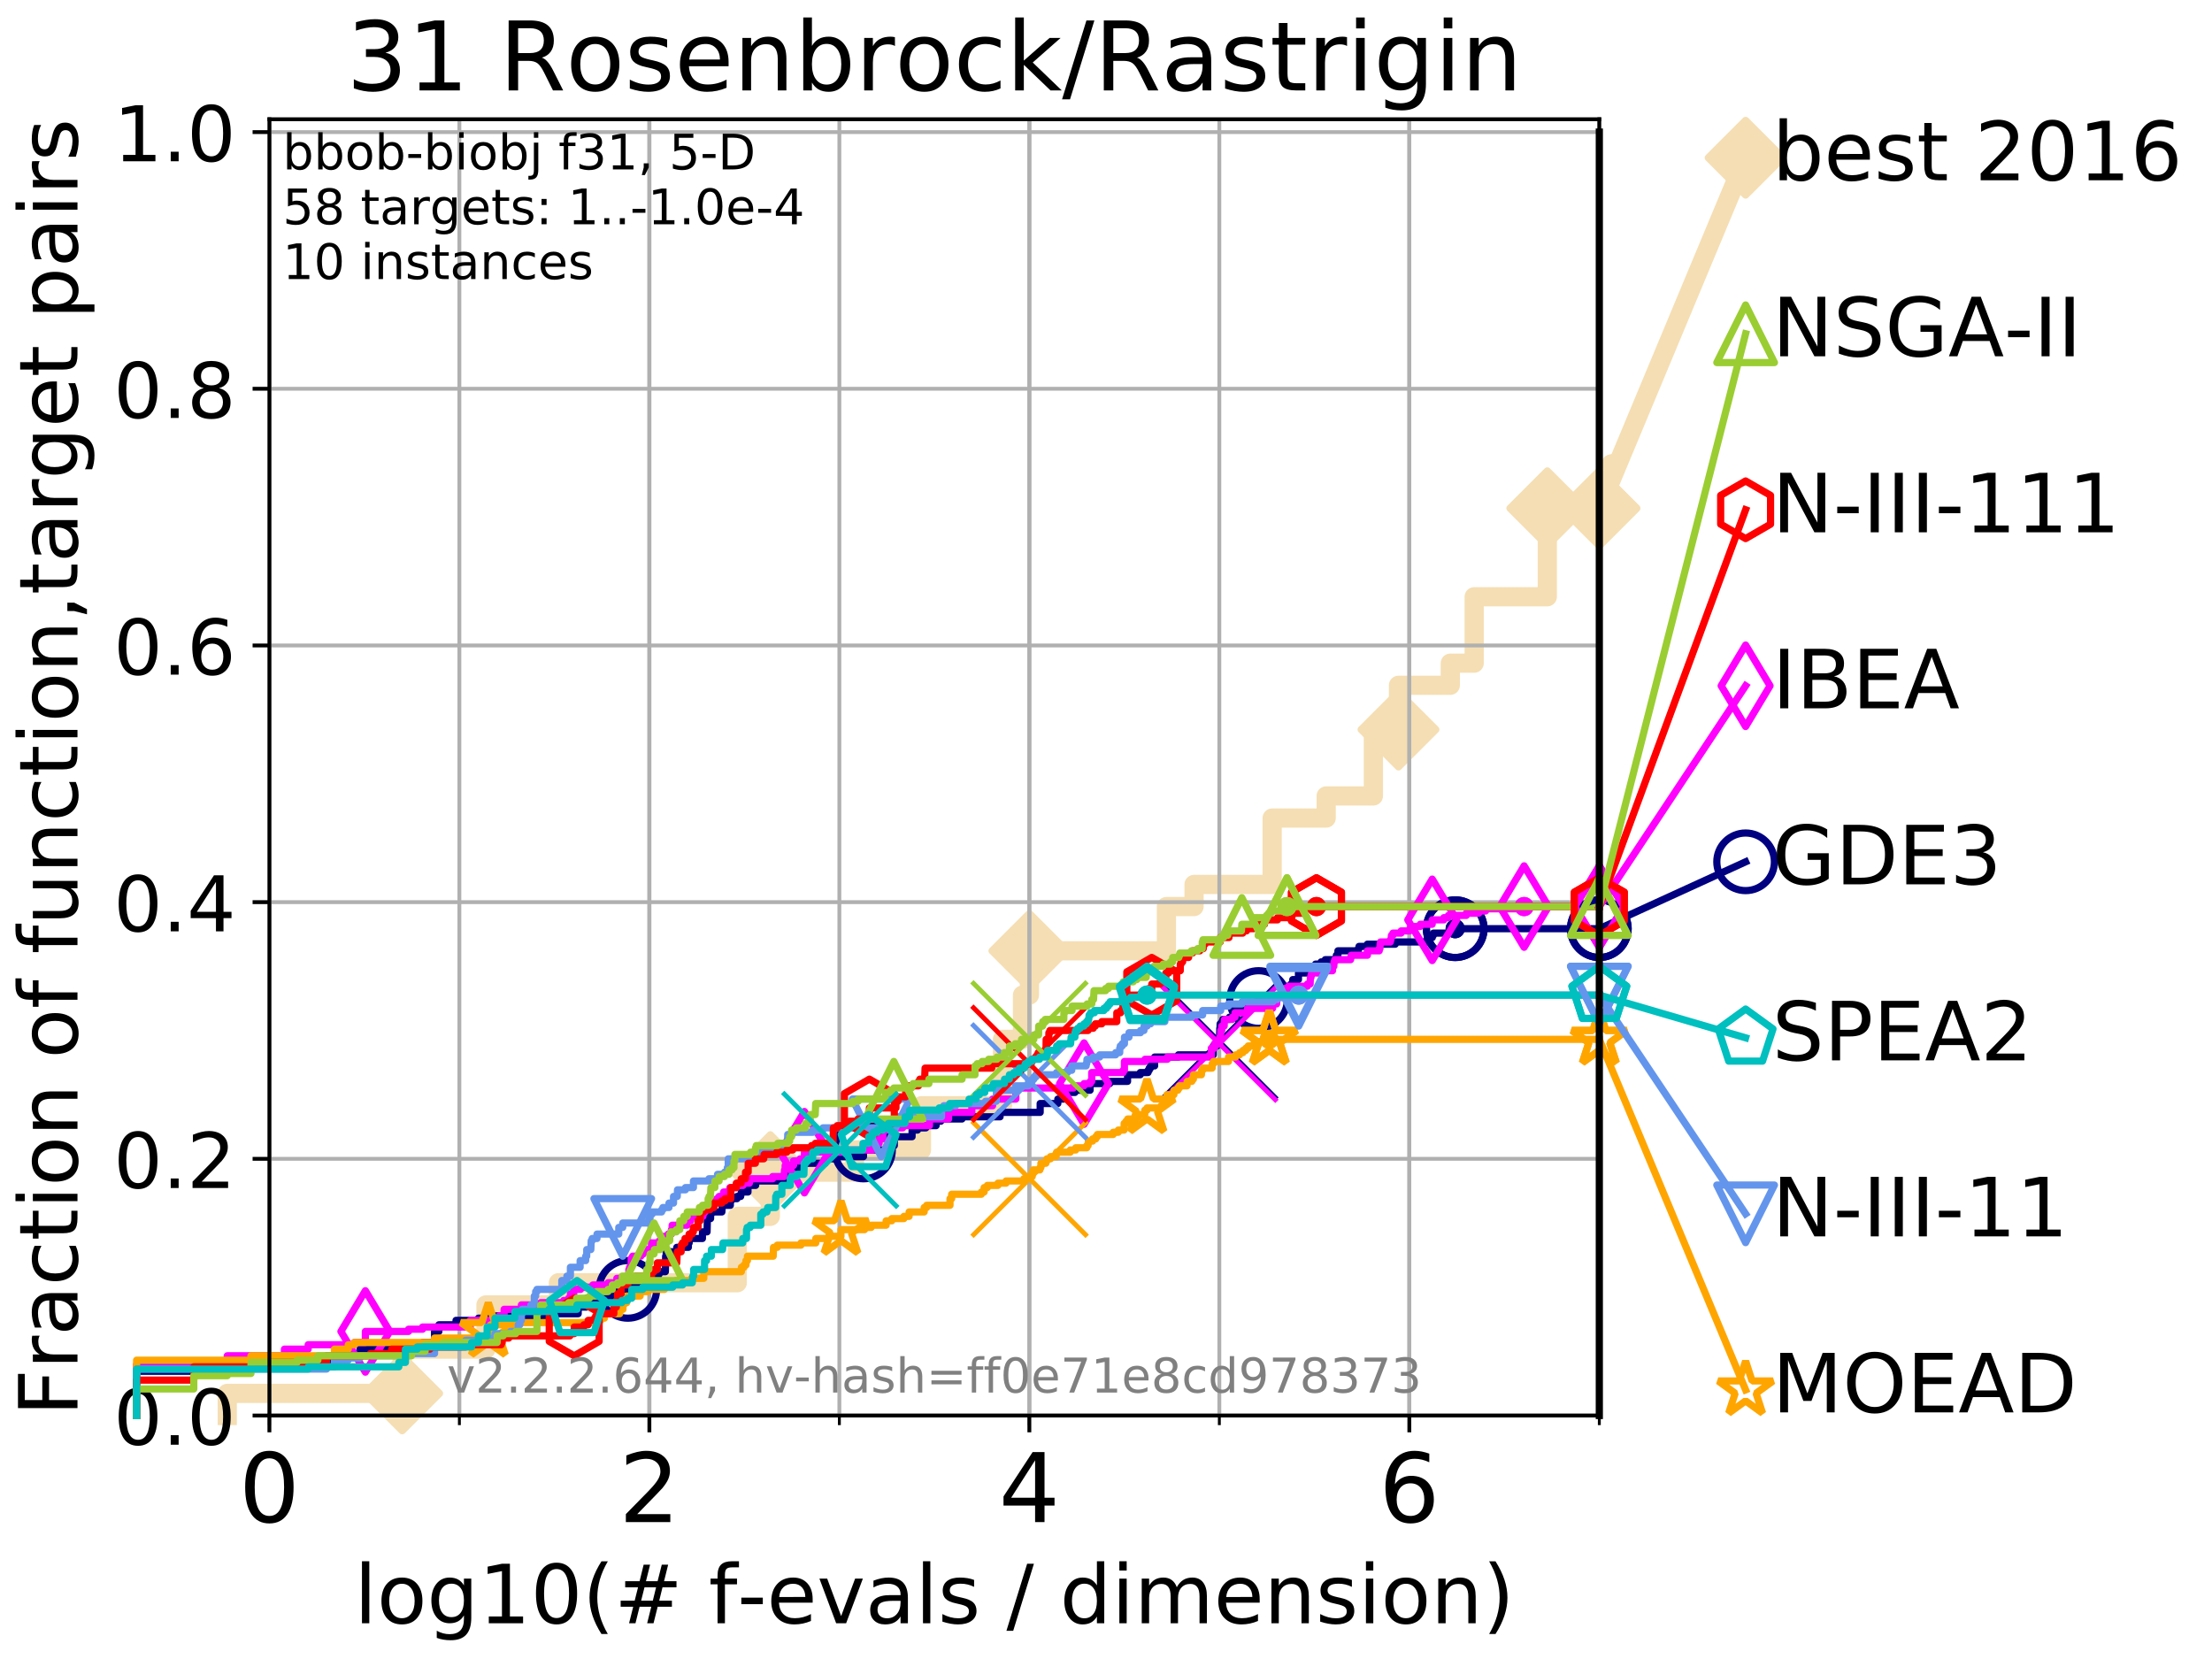 <?xml version="1.0" encoding="utf-8" standalone="no"?>
<!DOCTYPE svg PUBLIC "-//W3C//DTD SVG 1.1//EN"
  "http://www.w3.org/Graphics/SVG/1.1/DTD/svg11.dtd">
<!-- Created with matplotlib (http://matplotlib.org/) -->
<svg height="345.6pt" version="1.1" viewBox="0 0 460.8 345.6" width="460.8pt" xmlns="http://www.w3.org/2000/svg" xmlns:xlink="http://www.w3.org/1999/xlink">
 <defs>
  <style type="text/css">
*{stroke-linecap:butt;stroke-linejoin:round;}
  </style>
 </defs>
 <g id="figure_1">
  <g id="patch_1">
   <path d="M 0 345.6 
L 460.8 345.6 
L 460.8 0 
L 0 0 
z
" style="fill:#ffffff;"/>
  </g>
  <g id="axes_1">
   <g id="patch_2">
    <path d="M 56.12 294.88 
L 333.168 294.88 
L 333.168 24.84 
L 56.12 24.84 
z
" style="fill:#ffffff;"/>
   </g>
   <g id="line2d_1">
    <path d="M 47.34 294.88 
L 47.34 290.27 
L 83.784 290.27 
L 83.784 281.051 
L 101.234 281.051 
L 101.234 271.831 
L 116.324 271.831 
L 116.324 267.221 
L 153.589 267.221 
L 153.589 253.392 
L 160.476 253.392 
L 160.476 244.173 
L 178.012 244.173 
L 178.012 239.563 
L 191.955 239.563 
L 191.955 230.343 
L 208.838 230.343 
L 208.838 216.514 
L 213.001 216.514 
L 213.001 207.294 
L 214.443 207.294 
L 214.443 198.075 
L 242.983 198.075 
L 242.983 188.855 
L 248.742 188.855 
L 248.742 184.246 
L 265.013 184.246 
L 265.013 170.416 
L 276.27 170.416 
L 276.27 165.807 
L 286.101 165.807 
L 286.101 151.977 
L 291.332 151.977 
L 291.332 142.758 
L 302.126 142.758 
L 302.126 138.148 
L 307.1 138.148 
L 307.1 124.319 
L 322.33 124.319 
L 322.33 119.709 
L 322.333 119.709 
L 322.333 105.88 
L 333.168 105.88 
" style="fill:none;stroke:#f5deb3;stroke-linecap:square;stroke-width:4;"/>
   </g>
   <g id="line2d_2">
    <defs>
     <path d="M -0 7.778 
L 7.778 0 
L 0 -7.778 
L -7.778 -0 
z
" id="m27456f6d60" style="stroke:#f5deb3;stroke-linejoin:miter;stroke-width:1.5;"/>
    </defs>
    <g>
     <use style="fill:#f5deb3;stroke:#f5deb3;stroke-linejoin:miter;stroke-width:1.5;" x="83.784" xlink:href="#m27456f6d60" y="290.27"/>
     <use style="fill:#f5deb3;stroke:#f5deb3;stroke-linejoin:miter;stroke-width:1.5;" x="160.476" xlink:href="#m27456f6d60" y="244.173"/>
     <use style="fill:#f5deb3;stroke:#f5deb3;stroke-linejoin:miter;stroke-width:1.5;" x="214.443" xlink:href="#m27456f6d60" y="198.075"/>
     <use style="fill:#f5deb3;stroke:#f5deb3;stroke-linejoin:miter;stroke-width:1.5;" x="291.332" xlink:href="#m27456f6d60" y="151.977"/>
     <use style="fill:#f5deb3;stroke:#f5deb3;stroke-linejoin:miter;stroke-width:1.5;" x="322.333" xlink:href="#m27456f6d60" y="105.88"/>
     <use style="fill:#f5deb3;stroke:#f5deb3;stroke-linejoin:miter;stroke-width:1.5;" x="333.168" xlink:href="#m27456f6d60" y="105.88"/>
    </g>
   </g>
   <g id="line2d_3">
    <path style="fill:none;stroke:#f5deb3;stroke-linecap:square;stroke-width:4;"/>
    <g/>
   </g>
   <g id="line2d_4">
    <path d="M 333.168 105.88 
L 363.643 32.861 
" style="fill:none;stroke:#f5deb3;stroke-linecap:square;stroke-width:4;"/>
    <g>
     <use style="fill:#f5deb3;stroke:#f5deb3;stroke-linejoin:miter;stroke-width:1.5;" x="333.168" xlink:href="#m27456f6d60" y="105.88"/>
     <use style="fill:#f5deb3;stroke:#f5deb3;stroke-linejoin:miter;stroke-width:1.5;" x="363.643" xlink:href="#m27456f6d60" y="32.861"/>
    </g>
   </g>
   <g id="matplotlib.axis_1">
    <g id="xtick_1">
     <g id="line2d_5">
      <path clip-path="url(#p994b0bae05)" d="M 56.12 294.88 
L 56.12 24.84 
" style="fill:none;stroke:#b0b0b0;stroke-linecap:square;stroke-width:0.8;"/>
     </g>
     <g id="line2d_6">
      <defs>
       <path d="M 0 0 
L 0 3.5 
" id="medc06505aa" style="stroke:#000000;stroke-width:0.8;"/>
      </defs>
      <g>
       <use style="stroke:#000000;stroke-width:0.8;" x="56.12" xlink:href="#medc06505aa" y="294.88"/>
      </g>
     </g>
     <g id="text_1">
      <!-- 0 -->
      <defs>
       <path d="M 31.781 66.406 
Q 24.172 66.406 20.328 58.906 
Q 16.5 51.422 16.5 36.375 
Q 16.5 21.391 20.328 13.891 
Q 24.172 6.391 31.781 6.391 
Q 39.453 6.391 43.281 13.891 
Q 47.125 21.391 47.125 36.375 
Q 47.125 51.422 43.281 58.906 
Q 39.453 66.406 31.781 66.406 
z
M 31.781 74.219 
Q 44.047 74.219 50.516 64.516 
Q 56.984 54.828 56.984 36.375 
Q 56.984 17.969 50.516 8.266 
Q 44.047 -1.422 31.781 -1.422 
Q 19.531 -1.422 13.062 8.266 
Q 6.594 17.969 6.594 36.375 
Q 6.594 54.828 13.062 64.516 
Q 19.531 74.219 31.781 74.219 
z
" id="DejaVuSans-30"/>
      </defs>
      <g transform="translate(49.758 317.077)scale(0.2 -0.2)">
       <use xlink:href="#DejaVuSans-30"/>
      </g>
     </g>
    </g>
    <g id="xtick_2">
     <g id="line2d_7">
      <path clip-path="url(#p994b0bae05)" d="M 135.277 294.88 
L 135.277 24.84 
" style="fill:none;stroke:#b0b0b0;stroke-linecap:square;stroke-width:0.8;"/>
     </g>
     <g id="line2d_8">
      <g>
       <use style="stroke:#000000;stroke-width:0.8;" x="135.277" xlink:href="#medc06505aa" y="294.88"/>
      </g>
     </g>
     <g id="text_2">
      <!-- 2 -->
      <defs>
       <path d="M 19.188 8.297 
L 53.609 8.297 
L 53.609 0 
L 7.328 0 
L 7.328 8.297 
Q 12.938 14.109 22.625 23.891 
Q 32.328 33.688 34.812 36.531 
Q 39.547 41.844 41.422 45.531 
Q 43.312 49.219 43.312 52.781 
Q 43.312 58.594 39.234 62.25 
Q 35.156 65.922 28.609 65.922 
Q 23.969 65.922 18.812 64.312 
Q 13.672 62.703 7.812 59.422 
L 7.812 69.391 
Q 13.766 71.781 18.938 73 
Q 24.125 74.219 28.422 74.219 
Q 39.75 74.219 46.484 68.547 
Q 53.219 62.891 53.219 53.422 
Q 53.219 48.922 51.531 44.891 
Q 49.859 40.875 45.406 35.406 
Q 44.188 33.984 37.641 27.219 
Q 31.109 20.453 19.188 8.297 
z
" id="DejaVuSans-32"/>
      </defs>
      <g transform="translate(128.914 317.077)scale(0.2 -0.2)">
       <use xlink:href="#DejaVuSans-32"/>
      </g>
     </g>
    </g>
    <g id="xtick_3">
     <g id="line2d_9">
      <path clip-path="url(#p994b0bae05)" d="M 214.433 294.88 
L 214.433 24.84 
" style="fill:none;stroke:#b0b0b0;stroke-linecap:square;stroke-width:0.8;"/>
     </g>
     <g id="line2d_10">
      <g>
       <use style="stroke:#000000;stroke-width:0.8;" x="214.433" xlink:href="#medc06505aa" y="294.88"/>
      </g>
     </g>
     <g id="text_3">
      <!-- 4 -->
      <defs>
       <path d="M 37.797 64.312 
L 12.891 25.391 
L 37.797 25.391 
z
M 35.203 72.906 
L 47.609 72.906 
L 47.609 25.391 
L 58.016 25.391 
L 58.016 17.188 
L 47.609 17.188 
L 47.609 0 
L 37.797 0 
L 37.797 17.188 
L 4.891 17.188 
L 4.891 26.703 
z
" id="DejaVuSans-34"/>
      </defs>
      <g transform="translate(208.071 317.077)scale(0.2 -0.2)">
       <use xlink:href="#DejaVuSans-34"/>
      </g>
     </g>
    </g>
    <g id="xtick_4">
     <g id="line2d_11">
      <path clip-path="url(#p994b0bae05)" d="M 293.59 294.88 
L 293.59 24.84 
" style="fill:none;stroke:#b0b0b0;stroke-linecap:square;stroke-width:0.8;"/>
     </g>
     <g id="line2d_12">
      <g>
       <use style="stroke:#000000;stroke-width:0.8;" x="293.59" xlink:href="#medc06505aa" y="294.88"/>
      </g>
     </g>
     <g id="text_4">
      <!-- 6 -->
      <defs>
       <path d="M 33.016 40.375 
Q 26.375 40.375 22.484 35.828 
Q 18.609 31.297 18.609 23.391 
Q 18.609 15.531 22.484 10.953 
Q 26.375 6.391 33.016 6.391 
Q 39.656 6.391 43.531 10.953 
Q 47.406 15.531 47.406 23.391 
Q 47.406 31.297 43.531 35.828 
Q 39.656 40.375 33.016 40.375 
z
M 52.594 71.297 
L 52.594 62.312 
Q 48.875 64.062 45.094 64.984 
Q 41.312 65.922 37.594 65.922 
Q 27.828 65.922 22.672 59.328 
Q 17.531 52.734 16.797 39.406 
Q 19.672 43.656 24.016 45.922 
Q 28.375 48.188 33.594 48.188 
Q 44.578 48.188 50.953 41.516 
Q 57.328 34.859 57.328 23.391 
Q 57.328 12.156 50.688 5.359 
Q 44.047 -1.422 33.016 -1.422 
Q 20.359 -1.422 13.672 8.266 
Q 6.984 17.969 6.984 36.375 
Q 6.984 53.656 15.188 63.938 
Q 23.391 74.219 37.203 74.219 
Q 40.922 74.219 44.703 73.484 
Q 48.484 72.75 52.594 71.297 
z
" id="DejaVuSans-36"/>
      </defs>
      <g transform="translate(287.227 317.077)scale(0.2 -0.2)">
       <use xlink:href="#DejaVuSans-36"/>
      </g>
     </g>
    </g>
    <g id="xtick_5">
     <g id="line2d_13">
      <path clip-path="url(#p994b0bae05)" d="M 56.12 294.88 
L 56.12 24.84 
" style="fill:none;stroke:#b0b0b0;stroke-linecap:square;stroke-width:0.8;"/>
     </g>
     <g id="line2d_14">
      <defs>
       <path d="M 0 0 
L 0 2 
" id="m383697e733" style="stroke:#000000;stroke-width:0.6;"/>
      </defs>
      <g>
       <use style="stroke:#000000;stroke-width:0.6;" x="56.12" xlink:href="#m383697e733" y="294.88"/>
      </g>
     </g>
    </g>
    <g id="xtick_6">
     <g id="line2d_15">
      <path clip-path="url(#p994b0bae05)" d="M 95.698 294.88 
L 95.698 24.84 
" style="fill:none;stroke:#b0b0b0;stroke-linecap:square;stroke-width:0.8;"/>
     </g>
     <g id="line2d_16">
      <g>
       <use style="stroke:#000000;stroke-width:0.6;" x="95.698" xlink:href="#m383697e733" y="294.88"/>
      </g>
     </g>
    </g>
    <g id="xtick_7">
     <g id="line2d_17">
      <path clip-path="url(#p994b0bae05)" d="M 135.277 294.88 
L 135.277 24.84 
" style="fill:none;stroke:#b0b0b0;stroke-linecap:square;stroke-width:0.8;"/>
     </g>
     <g id="line2d_18">
      <g>
       <use style="stroke:#000000;stroke-width:0.6;" x="135.277" xlink:href="#m383697e733" y="294.88"/>
      </g>
     </g>
    </g>
    <g id="xtick_8">
     <g id="line2d_19">
      <path clip-path="url(#p994b0bae05)" d="M 174.855 294.88 
L 174.855 24.84 
" style="fill:none;stroke:#b0b0b0;stroke-linecap:square;stroke-width:0.8;"/>
     </g>
     <g id="line2d_20">
      <g>
       <use style="stroke:#000000;stroke-width:0.6;" x="174.855" xlink:href="#m383697e733" y="294.88"/>
      </g>
     </g>
    </g>
    <g id="xtick_9">
     <g id="line2d_21">
      <path clip-path="url(#p994b0bae05)" d="M 214.433 294.88 
L 214.433 24.84 
" style="fill:none;stroke:#b0b0b0;stroke-linecap:square;stroke-width:0.8;"/>
     </g>
     <g id="line2d_22">
      <g>
       <use style="stroke:#000000;stroke-width:0.6;" x="214.433" xlink:href="#m383697e733" y="294.88"/>
      </g>
     </g>
    </g>
    <g id="xtick_10">
     <g id="line2d_23">
      <path clip-path="url(#p994b0bae05)" d="M 254.011 294.88 
L 254.011 24.84 
" style="fill:none;stroke:#b0b0b0;stroke-linecap:square;stroke-width:0.8;"/>
     </g>
     <g id="line2d_24">
      <g>
       <use style="stroke:#000000;stroke-width:0.6;" x="254.011" xlink:href="#m383697e733" y="294.88"/>
      </g>
     </g>
    </g>
    <g id="xtick_11">
     <g id="line2d_25">
      <path clip-path="url(#p994b0bae05)" d="M 293.59 294.88 
L 293.59 24.84 
" style="fill:none;stroke:#b0b0b0;stroke-linecap:square;stroke-width:0.8;"/>
     </g>
     <g id="line2d_26">
      <g>
       <use style="stroke:#000000;stroke-width:0.6;" x="293.59" xlink:href="#m383697e733" y="294.88"/>
      </g>
     </g>
    </g>
    <g id="xtick_12">
     <g id="line2d_27">
      <path clip-path="url(#p994b0bae05)" d="M 333.168 294.88 
L 333.168 24.84 
" style="fill:none;stroke:#b0b0b0;stroke-linecap:square;stroke-width:0.8;"/>
     </g>
     <g id="line2d_28">
      <g>
       <use style="stroke:#000000;stroke-width:0.6;" x="333.168" xlink:href="#m383697e733" y="294.88"/>
      </g>
     </g>
    </g>
    <g id="text_5">
     <!-- log10(# f-evals / dimension) -->
     <defs>
      <path d="M 9.422 75.984 
L 18.406 75.984 
L 18.406 0 
L 9.422 0 
z
" id="DejaVuSans-6c"/>
      <path d="M 30.609 48.391 
Q 23.391 48.391 19.188 42.75 
Q 14.984 37.109 14.984 27.297 
Q 14.984 17.484 19.156 11.844 
Q 23.344 6.203 30.609 6.203 
Q 37.797 6.203 41.984 11.859 
Q 46.188 17.531 46.188 27.297 
Q 46.188 37.016 41.984 42.703 
Q 37.797 48.391 30.609 48.391 
z
M 30.609 56 
Q 42.328 56 49.016 48.375 
Q 55.719 40.766 55.719 27.297 
Q 55.719 13.875 49.016 6.219 
Q 42.328 -1.422 30.609 -1.422 
Q 18.844 -1.422 12.172 6.219 
Q 5.516 13.875 5.516 27.297 
Q 5.516 40.766 12.172 48.375 
Q 18.844 56 30.609 56 
z
" id="DejaVuSans-6f"/>
      <path d="M 45.406 27.984 
Q 45.406 37.75 41.375 43.109 
Q 37.359 48.484 30.078 48.484 
Q 22.859 48.484 18.828 43.109 
Q 14.797 37.75 14.797 27.984 
Q 14.797 18.266 18.828 12.891 
Q 22.859 7.516 30.078 7.516 
Q 37.359 7.516 41.375 12.891 
Q 45.406 18.266 45.406 27.984 
z
M 54.391 6.781 
Q 54.391 -7.172 48.188 -13.984 
Q 42 -20.797 29.203 -20.797 
Q 24.469 -20.797 20.266 -20.094 
Q 16.062 -19.391 12.109 -17.922 
L 12.109 -9.188 
Q 16.062 -11.328 19.922 -12.344 
Q 23.781 -13.375 27.781 -13.375 
Q 36.625 -13.375 41.016 -8.766 
Q 45.406 -4.156 45.406 5.172 
L 45.406 9.625 
Q 42.625 4.781 38.281 2.391 
Q 33.938 0 27.875 0 
Q 17.828 0 11.672 7.656 
Q 5.516 15.328 5.516 27.984 
Q 5.516 40.672 11.672 48.328 
Q 17.828 56 27.875 56 
Q 33.938 56 38.281 53.609 
Q 42.625 51.219 45.406 46.391 
L 45.406 54.688 
L 54.391 54.688 
z
" id="DejaVuSans-67"/>
      <path d="M 12.406 8.297 
L 28.516 8.297 
L 28.516 63.922 
L 10.984 60.406 
L 10.984 69.391 
L 28.422 72.906 
L 38.281 72.906 
L 38.281 8.297 
L 54.391 8.297 
L 54.391 0 
L 12.406 0 
z
" id="DejaVuSans-31"/>
      <path d="M 31 75.875 
Q 24.469 64.656 21.281 53.656 
Q 18.109 42.672 18.109 31.391 
Q 18.109 20.125 21.312 9.062 
Q 24.516 -2 31 -13.188 
L 23.188 -13.188 
Q 15.875 -1.703 12.234 9.375 
Q 8.594 20.453 8.594 31.391 
Q 8.594 42.281 12.203 53.312 
Q 15.828 64.359 23.188 75.875 
z
" id="DejaVuSans-28"/>
      <path d="M 51.125 44 
L 36.922 44 
L 32.812 27.688 
L 47.125 27.688 
z
M 43.797 71.781 
L 38.719 51.516 
L 52.984 51.516 
L 58.109 71.781 
L 65.922 71.781 
L 60.891 51.516 
L 76.125 51.516 
L 76.125 44 
L 58.984 44 
L 54.984 27.688 
L 70.516 27.688 
L 70.516 20.219 
L 53.078 20.219 
L 48 0 
L 40.188 0 
L 45.219 20.219 
L 30.906 20.219 
L 25.875 0 
L 18.016 0 
L 23.094 20.219 
L 7.719 20.219 
L 7.719 27.688 
L 24.906 27.688 
L 29 44 
L 13.281 44 
L 13.281 51.516 
L 30.906 51.516 
L 35.891 71.781 
z
" id="DejaVuSans-23"/>
      <path id="DejaVuSans-20"/>
      <path d="M 37.109 75.984 
L 37.109 68.5 
L 28.516 68.5 
Q 23.688 68.5 21.797 66.547 
Q 19.922 64.594 19.922 59.516 
L 19.922 54.688 
L 34.719 54.688 
L 34.719 47.703 
L 19.922 47.703 
L 19.922 0 
L 10.891 0 
L 10.891 47.703 
L 2.297 47.703 
L 2.297 54.688 
L 10.891 54.688 
L 10.891 58.5 
Q 10.891 67.625 15.141 71.797 
Q 19.391 75.984 28.609 75.984 
z
" id="DejaVuSans-66"/>
      <path d="M 4.891 31.391 
L 31.203 31.391 
L 31.203 23.391 
L 4.891 23.391 
z
" id="DejaVuSans-2d"/>
      <path d="M 56.203 29.594 
L 56.203 25.203 
L 14.891 25.203 
Q 15.484 15.922 20.484 11.062 
Q 25.484 6.203 34.422 6.203 
Q 39.594 6.203 44.453 7.469 
Q 49.312 8.734 54.109 11.281 
L 54.109 2.781 
Q 49.266 0.734 44.188 -0.344 
Q 39.109 -1.422 33.891 -1.422 
Q 20.797 -1.422 13.156 6.188 
Q 5.516 13.812 5.516 26.812 
Q 5.516 40.234 12.766 48.109 
Q 20.016 56 32.328 56 
Q 43.359 56 49.781 48.891 
Q 56.203 41.797 56.203 29.594 
z
M 47.219 32.234 
Q 47.125 39.594 43.094 43.984 
Q 39.062 48.391 32.422 48.391 
Q 24.906 48.391 20.391 44.141 
Q 15.875 39.891 15.188 32.172 
z
" id="DejaVuSans-65"/>
      <path d="M 2.984 54.688 
L 12.5 54.688 
L 29.594 8.797 
L 46.688 54.688 
L 56.203 54.688 
L 35.688 0 
L 23.484 0 
z
" id="DejaVuSans-76"/>
      <path d="M 34.281 27.484 
Q 23.391 27.484 19.188 25 
Q 14.984 22.516 14.984 16.5 
Q 14.984 11.719 18.141 8.906 
Q 21.297 6.109 26.703 6.109 
Q 34.188 6.109 38.703 11.406 
Q 43.219 16.703 43.219 25.484 
L 43.219 27.484 
z
M 52.203 31.203 
L 52.203 0 
L 43.219 0 
L 43.219 8.297 
Q 40.141 3.328 35.547 0.953 
Q 30.953 -1.422 24.312 -1.422 
Q 15.922 -1.422 10.953 3.297 
Q 6 8.016 6 15.922 
Q 6 25.141 12.172 29.828 
Q 18.359 34.516 30.609 34.516 
L 43.219 34.516 
L 43.219 35.406 
Q 43.219 41.609 39.141 45 
Q 35.062 48.391 27.688 48.391 
Q 23 48.391 18.547 47.266 
Q 14.109 46.141 10.016 43.891 
L 10.016 52.203 
Q 14.938 54.109 19.578 55.047 
Q 24.219 56 28.609 56 
Q 40.484 56 46.344 49.844 
Q 52.203 43.703 52.203 31.203 
z
" id="DejaVuSans-61"/>
      <path d="M 44.281 53.078 
L 44.281 44.578 
Q 40.484 46.531 36.375 47.5 
Q 32.281 48.484 27.875 48.484 
Q 21.188 48.484 17.844 46.438 
Q 14.5 44.391 14.5 40.281 
Q 14.5 37.156 16.891 35.375 
Q 19.281 33.594 26.516 31.984 
L 29.594 31.297 
Q 39.156 29.25 43.188 25.516 
Q 47.219 21.781 47.219 15.094 
Q 47.219 7.469 41.188 3.016 
Q 35.156 -1.422 24.609 -1.422 
Q 20.219 -1.422 15.453 -0.562 
Q 10.688 0.297 5.422 2 
L 5.422 11.281 
Q 10.406 8.688 15.234 7.391 
Q 20.062 6.109 24.812 6.109 
Q 31.156 6.109 34.562 8.281 
Q 37.984 10.453 37.984 14.406 
Q 37.984 18.062 35.516 20.016 
Q 33.062 21.969 24.703 23.781 
L 21.578 24.516 
Q 13.234 26.266 9.516 29.906 
Q 5.812 33.547 5.812 39.891 
Q 5.812 47.609 11.281 51.797 
Q 16.75 56 26.812 56 
Q 31.781 56 36.172 55.266 
Q 40.578 54.547 44.281 53.078 
z
" id="DejaVuSans-73"/>
      <path d="M 25.391 72.906 
L 33.688 72.906 
L 8.297 -9.281 
L 0 -9.281 
z
" id="DejaVuSans-2f"/>
      <path d="M 45.406 46.391 
L 45.406 75.984 
L 54.391 75.984 
L 54.391 0 
L 45.406 0 
L 45.406 8.203 
Q 42.578 3.328 38.25 0.953 
Q 33.938 -1.422 27.875 -1.422 
Q 17.969 -1.422 11.734 6.484 
Q 5.516 14.406 5.516 27.297 
Q 5.516 40.188 11.734 48.094 
Q 17.969 56 27.875 56 
Q 33.938 56 38.25 53.625 
Q 42.578 51.266 45.406 46.391 
z
M 14.797 27.297 
Q 14.797 17.391 18.875 11.75 
Q 22.953 6.109 30.078 6.109 
Q 37.203 6.109 41.297 11.75 
Q 45.406 17.391 45.406 27.297 
Q 45.406 37.203 41.297 42.844 
Q 37.203 48.484 30.078 48.484 
Q 22.953 48.484 18.875 42.844 
Q 14.797 37.203 14.797 27.297 
z
" id="DejaVuSans-64"/>
      <path d="M 9.422 54.688 
L 18.406 54.688 
L 18.406 0 
L 9.422 0 
z
M 9.422 75.984 
L 18.406 75.984 
L 18.406 64.594 
L 9.422 64.594 
z
" id="DejaVuSans-69"/>
      <path d="M 52 44.188 
Q 55.375 50.25 60.062 53.125 
Q 64.75 56 71.094 56 
Q 79.641 56 84.281 50.016 
Q 88.922 44.047 88.922 33.016 
L 88.922 0 
L 79.891 0 
L 79.891 32.719 
Q 79.891 40.578 77.094 44.375 
Q 74.312 48.188 68.609 48.188 
Q 61.625 48.188 57.562 43.547 
Q 53.516 38.922 53.516 30.906 
L 53.516 0 
L 44.484 0 
L 44.484 32.719 
Q 44.484 40.625 41.703 44.406 
Q 38.922 48.188 33.109 48.188 
Q 26.219 48.188 22.156 43.531 
Q 18.109 38.875 18.109 30.906 
L 18.109 0 
L 9.078 0 
L 9.078 54.688 
L 18.109 54.688 
L 18.109 46.188 
Q 21.188 51.219 25.484 53.609 
Q 29.781 56 35.688 56 
Q 41.656 56 45.828 52.969 
Q 50 49.953 52 44.188 
z
" id="DejaVuSans-6d"/>
      <path d="M 54.891 33.016 
L 54.891 0 
L 45.906 0 
L 45.906 32.719 
Q 45.906 40.484 42.875 44.328 
Q 39.844 48.188 33.797 48.188 
Q 26.516 48.188 22.312 43.547 
Q 18.109 38.922 18.109 30.906 
L 18.109 0 
L 9.078 0 
L 9.078 54.688 
L 18.109 54.688 
L 18.109 46.188 
Q 21.344 51.125 25.703 53.562 
Q 30.078 56 35.797 56 
Q 45.219 56 50.047 50.172 
Q 54.891 44.344 54.891 33.016 
z
" id="DejaVuSans-6e"/>
      <path d="M 8.016 75.875 
L 15.828 75.875 
Q 23.141 64.359 26.781 53.312 
Q 30.422 42.281 30.422 31.391 
Q 30.422 20.453 26.781 9.375 
Q 23.141 -1.703 15.828 -13.188 
L 8.016 -13.188 
Q 14.5 -2 17.703 9.062 
Q 20.906 20.125 20.906 31.391 
Q 20.906 42.672 17.703 53.656 
Q 14.5 64.656 8.016 75.875 
z
" id="DejaVuSans-29"/>
     </defs>
     <g transform="translate(73.803 338.154)scale(0.17 -0.17)">
      <use xlink:href="#DejaVuSans-6c"/>
      <use x="27.783" xlink:href="#DejaVuSans-6f"/>
      <use x="88.965" xlink:href="#DejaVuSans-67"/>
      <use x="152.441" xlink:href="#DejaVuSans-31"/>
      <use x="216.064" xlink:href="#DejaVuSans-30"/>
      <use x="279.688" xlink:href="#DejaVuSans-28"/>
      <use x="318.701" xlink:href="#DejaVuSans-23"/>
      <use x="402.49" xlink:href="#DejaVuSans-20"/>
      <use x="434.277" xlink:href="#DejaVuSans-66"/>
      <use x="469.404" xlink:href="#DejaVuSans-2d"/>
      <use x="505.488" xlink:href="#DejaVuSans-65"/>
      <use x="567.012" xlink:href="#DejaVuSans-76"/>
      <use x="626.191" xlink:href="#DejaVuSans-61"/>
      <use x="687.471" xlink:href="#DejaVuSans-6c"/>
      <use x="715.254" xlink:href="#DejaVuSans-73"/>
      <use x="767.354" xlink:href="#DejaVuSans-20"/>
      <use x="799.141" xlink:href="#DejaVuSans-2f"/>
      <use x="832.832" xlink:href="#DejaVuSans-20"/>
      <use x="864.619" xlink:href="#DejaVuSans-64"/>
      <use x="928.096" xlink:href="#DejaVuSans-69"/>
      <use x="955.879" xlink:href="#DejaVuSans-6d"/>
      <use x="1053.291" xlink:href="#DejaVuSans-65"/>
      <use x="1114.814" xlink:href="#DejaVuSans-6e"/>
      <use x="1178.193" xlink:href="#DejaVuSans-73"/>
      <use x="1230.293" xlink:href="#DejaVuSans-69"/>
      <use x="1258.076" xlink:href="#DejaVuSans-6f"/>
      <use x="1319.258" xlink:href="#DejaVuSans-6e"/>
      <use x="1382.637" xlink:href="#DejaVuSans-29"/>
     </g>
    </g>
   </g>
   <g id="matplotlib.axis_2">
    <g id="ytick_1">
     <g id="line2d_29">
      <path clip-path="url(#p994b0bae05)" d="M 56.12 294.88 
L 333.168 294.88 
" style="fill:none;stroke:#b0b0b0;stroke-linecap:square;stroke-width:0.8;"/>
     </g>
     <g id="line2d_30">
      <defs>
       <path d="M 0 0 
L -3.5 0 
" id="mcbaa97795c" style="stroke:#000000;stroke-width:0.8;"/>
      </defs>
      <g>
       <use style="stroke:#000000;stroke-width:0.8;" x="56.12" xlink:href="#mcbaa97795c" y="294.88"/>
      </g>
     </g>
     <g id="text_6">
      <!-- 0.0 -->
      <defs>
       <path d="M 10.688 12.406 
L 21 12.406 
L 21 0 
L 10.688 0 
z
" id="DejaVuSans-2e"/>
      </defs>
      <g transform="translate(23.675 300.959)scale(0.16 -0.16)">
       <use xlink:href="#DejaVuSans-30"/>
       <use x="63.623" xlink:href="#DejaVuSans-2e"/>
       <use x="95.41" xlink:href="#DejaVuSans-30"/>
      </g>
     </g>
    </g>
    <g id="ytick_2">
     <g id="line2d_31">
      <path clip-path="url(#p994b0bae05)" d="M 56.12 241.407 
L 333.168 241.407 
" style="fill:none;stroke:#b0b0b0;stroke-linecap:square;stroke-width:0.8;"/>
     </g>
     <g id="line2d_32">
      <g>
       <use style="stroke:#000000;stroke-width:0.8;" x="56.12" xlink:href="#mcbaa97795c" y="241.407"/>
      </g>
     </g>
     <g id="text_7">
      <!-- 0.2 -->
      <g transform="translate(23.675 247.485)scale(0.16 -0.16)">
       <use xlink:href="#DejaVuSans-30"/>
       <use x="63.623" xlink:href="#DejaVuSans-2e"/>
       <use x="95.41" xlink:href="#DejaVuSans-32"/>
      </g>
     </g>
    </g>
    <g id="ytick_3">
     <g id="line2d_33">
      <path clip-path="url(#p994b0bae05)" d="M 56.12 187.933 
L 333.168 187.933 
" style="fill:none;stroke:#b0b0b0;stroke-linecap:square;stroke-width:0.8;"/>
     </g>
     <g id="line2d_34">
      <g>
       <use style="stroke:#000000;stroke-width:0.8;" x="56.12" xlink:href="#mcbaa97795c" y="187.933"/>
      </g>
     </g>
     <g id="text_8">
      <!-- 0.4 -->
      <g transform="translate(23.675 194.012)scale(0.16 -0.16)">
       <use xlink:href="#DejaVuSans-30"/>
       <use x="63.623" xlink:href="#DejaVuSans-2e"/>
       <use x="95.41" xlink:href="#DejaVuSans-34"/>
      </g>
     </g>
    </g>
    <g id="ytick_4">
     <g id="line2d_35">
      <path clip-path="url(#p994b0bae05)" d="M 56.12 134.46 
L 333.168 134.46 
" style="fill:none;stroke:#b0b0b0;stroke-linecap:square;stroke-width:0.8;"/>
     </g>
     <g id="line2d_36">
      <g>
       <use style="stroke:#000000;stroke-width:0.8;" x="56.12" xlink:href="#mcbaa97795c" y="134.46"/>
      </g>
     </g>
     <g id="text_9">
      <!-- 0.6 -->
      <g transform="translate(23.675 140.539)scale(0.16 -0.16)">
       <use xlink:href="#DejaVuSans-30"/>
       <use x="63.623" xlink:href="#DejaVuSans-2e"/>
       <use x="95.41" xlink:href="#DejaVuSans-36"/>
      </g>
     </g>
    </g>
    <g id="ytick_5">
     <g id="line2d_37">
      <path clip-path="url(#p994b0bae05)" d="M 56.12 80.987 
L 333.168 80.987 
" style="fill:none;stroke:#b0b0b0;stroke-linecap:square;stroke-width:0.8;"/>
     </g>
     <g id="line2d_38">
      <g>
       <use style="stroke:#000000;stroke-width:0.8;" x="56.12" xlink:href="#mcbaa97795c" y="80.987"/>
      </g>
     </g>
     <g id="text_10">
      <!-- 0.8 -->
      <defs>
       <path d="M 31.781 34.625 
Q 24.75 34.625 20.719 30.859 
Q 16.703 27.094 16.703 20.516 
Q 16.703 13.922 20.719 10.156 
Q 24.75 6.391 31.781 6.391 
Q 38.812 6.391 42.859 10.172 
Q 46.922 13.969 46.922 20.516 
Q 46.922 27.094 42.891 30.859 
Q 38.875 34.625 31.781 34.625 
z
M 21.922 38.812 
Q 15.578 40.375 12.031 44.719 
Q 8.5 49.078 8.5 55.328 
Q 8.5 64.062 14.719 69.141 
Q 20.953 74.219 31.781 74.219 
Q 42.672 74.219 48.875 69.141 
Q 55.078 64.062 55.078 55.328 
Q 55.078 49.078 51.531 44.719 
Q 48 40.375 41.703 38.812 
Q 48.828 37.156 52.797 32.312 
Q 56.781 27.484 56.781 20.516 
Q 56.781 9.906 50.312 4.234 
Q 43.844 -1.422 31.781 -1.422 
Q 19.734 -1.422 13.25 4.234 
Q 6.781 9.906 6.781 20.516 
Q 6.781 27.484 10.781 32.312 
Q 14.797 37.156 21.922 38.812 
z
M 18.312 54.391 
Q 18.312 48.734 21.844 45.562 
Q 25.391 42.391 31.781 42.391 
Q 38.141 42.391 41.719 45.562 
Q 45.312 48.734 45.312 54.391 
Q 45.312 60.062 41.719 63.234 
Q 38.141 66.406 31.781 66.406 
Q 25.391 66.406 21.844 63.234 
Q 18.312 60.062 18.312 54.391 
z
" id="DejaVuSans-38"/>
      </defs>
      <g transform="translate(23.675 87.066)scale(0.16 -0.16)">
       <use xlink:href="#DejaVuSans-30"/>
       <use x="63.623" xlink:href="#DejaVuSans-2e"/>
       <use x="95.41" xlink:href="#DejaVuSans-38"/>
      </g>
     </g>
    </g>
    <g id="ytick_6">
     <g id="line2d_39">
      <path clip-path="url(#p994b0bae05)" d="M 56.12 27.514 
L 333.168 27.514 
" style="fill:none;stroke:#b0b0b0;stroke-linecap:square;stroke-width:0.8;"/>
     </g>
     <g id="line2d_40">
      <g>
       <use style="stroke:#000000;stroke-width:0.8;" x="56.12" xlink:href="#mcbaa97795c" y="27.514"/>
      </g>
     </g>
     <g id="text_11">
      <!-- 1.0 -->
      <g transform="translate(23.675 33.592)scale(0.16 -0.16)">
       <use xlink:href="#DejaVuSans-31"/>
       <use x="63.623" xlink:href="#DejaVuSans-2e"/>
       <use x="95.41" xlink:href="#DejaVuSans-30"/>
      </g>
     </g>
    </g>
    <g id="text_12">
     <!-- Fraction of function,target pairs -->
     <defs>
      <path d="M 9.812 72.906 
L 51.703 72.906 
L 51.703 64.594 
L 19.672 64.594 
L 19.672 43.109 
L 48.578 43.109 
L 48.578 34.812 
L 19.672 34.812 
L 19.672 0 
L 9.812 0 
z
" id="DejaVuSans-46"/>
      <path d="M 41.109 46.297 
Q 39.594 47.172 37.812 47.578 
Q 36.031 48 33.891 48 
Q 26.266 48 22.188 43.047 
Q 18.109 38.094 18.109 28.812 
L 18.109 0 
L 9.078 0 
L 9.078 54.688 
L 18.109 54.688 
L 18.109 46.188 
Q 20.953 51.172 25.484 53.578 
Q 30.031 56 36.531 56 
Q 37.453 56 38.578 55.875 
Q 39.703 55.766 41.062 55.516 
z
" id="DejaVuSans-72"/>
      <path d="M 48.781 52.594 
L 48.781 44.188 
Q 44.969 46.297 41.141 47.344 
Q 37.312 48.391 33.406 48.391 
Q 24.656 48.391 19.812 42.844 
Q 14.984 37.312 14.984 27.297 
Q 14.984 17.281 19.812 11.734 
Q 24.656 6.203 33.406 6.203 
Q 37.312 6.203 41.141 7.25 
Q 44.969 8.297 48.781 10.406 
L 48.781 2.094 
Q 45.016 0.344 40.984 -0.531 
Q 36.969 -1.422 32.422 -1.422 
Q 20.062 -1.422 12.781 6.344 
Q 5.516 14.109 5.516 27.297 
Q 5.516 40.672 12.859 48.328 
Q 20.219 56 33.016 56 
Q 37.156 56 41.109 55.141 
Q 45.062 54.297 48.781 52.594 
z
" id="DejaVuSans-63"/>
      <path d="M 18.312 70.219 
L 18.312 54.688 
L 36.812 54.688 
L 36.812 47.703 
L 18.312 47.703 
L 18.312 18.016 
Q 18.312 11.328 20.141 9.422 
Q 21.969 7.516 27.594 7.516 
L 36.812 7.516 
L 36.812 0 
L 27.594 0 
Q 17.188 0 13.234 3.875 
Q 9.281 7.766 9.281 18.016 
L 9.281 47.703 
L 2.688 47.703 
L 2.688 54.688 
L 9.281 54.688 
L 9.281 70.219 
z
" id="DejaVuSans-74"/>
      <path d="M 8.5 21.578 
L 8.5 54.688 
L 17.484 54.688 
L 17.484 21.922 
Q 17.484 14.156 20.5 10.266 
Q 23.531 6.391 29.594 6.391 
Q 36.859 6.391 41.078 11.031 
Q 45.312 15.672 45.312 23.688 
L 45.312 54.688 
L 54.297 54.688 
L 54.297 0 
L 45.312 0 
L 45.312 8.406 
Q 42.047 3.422 37.719 1 
Q 33.406 -1.422 27.688 -1.422 
Q 18.266 -1.422 13.375 4.438 
Q 8.5 10.297 8.5 21.578 
z
M 31.109 56 
z
" id="DejaVuSans-75"/>
      <path d="M 11.719 12.406 
L 22.016 12.406 
L 22.016 4 
L 14.016 -11.625 
L 7.719 -11.625 
L 11.719 4 
z
" id="DejaVuSans-2c"/>
      <path d="M 18.109 8.203 
L 18.109 -20.797 
L 9.078 -20.797 
L 9.078 54.688 
L 18.109 54.688 
L 18.109 46.391 
Q 20.953 51.266 25.266 53.625 
Q 29.594 56 35.594 56 
Q 45.562 56 51.781 48.094 
Q 58.016 40.188 58.016 27.297 
Q 58.016 14.406 51.781 6.484 
Q 45.562 -1.422 35.594 -1.422 
Q 29.594 -1.422 25.266 0.953 
Q 20.953 3.328 18.109 8.203 
z
M 48.688 27.297 
Q 48.688 37.203 44.609 42.844 
Q 40.531 48.484 33.406 48.484 
Q 26.266 48.484 22.188 42.844 
Q 18.109 37.203 18.109 27.297 
Q 18.109 17.391 22.188 11.75 
Q 26.266 6.109 33.406 6.109 
Q 40.531 6.109 44.609 11.75 
Q 48.688 17.391 48.688 27.297 
z
" id="DejaVuSans-70"/>
     </defs>
     <g transform="translate(16.14 294.999)rotate(-90)scale(0.17 -0.17)">
      <use xlink:href="#DejaVuSans-46"/>
      <use x="57.41" xlink:href="#DejaVuSans-72"/>
      <use x="98.523" xlink:href="#DejaVuSans-61"/>
      <use x="159.803" xlink:href="#DejaVuSans-63"/>
      <use x="214.783" xlink:href="#DejaVuSans-74"/>
      <use x="253.992" xlink:href="#DejaVuSans-69"/>
      <use x="281.775" xlink:href="#DejaVuSans-6f"/>
      <use x="342.957" xlink:href="#DejaVuSans-6e"/>
      <use x="406.336" xlink:href="#DejaVuSans-20"/>
      <use x="438.123" xlink:href="#DejaVuSans-6f"/>
      <use x="499.305" xlink:href="#DejaVuSans-66"/>
      <use x="534.51" xlink:href="#DejaVuSans-20"/>
      <use x="566.297" xlink:href="#DejaVuSans-66"/>
      <use x="601.502" xlink:href="#DejaVuSans-75"/>
      <use x="664.881" xlink:href="#DejaVuSans-6e"/>
      <use x="728.26" xlink:href="#DejaVuSans-63"/>
      <use x="783.24" xlink:href="#DejaVuSans-74"/>
      <use x="822.449" xlink:href="#DejaVuSans-69"/>
      <use x="850.232" xlink:href="#DejaVuSans-6f"/>
      <use x="911.414" xlink:href="#DejaVuSans-6e"/>
      <use x="974.793" xlink:href="#DejaVuSans-2c"/>
      <use x="1006.58" xlink:href="#DejaVuSans-74"/>
      <use x="1045.789" xlink:href="#DejaVuSans-61"/>
      <use x="1107.068" xlink:href="#DejaVuSans-72"/>
      <use x="1148.166" xlink:href="#DejaVuSans-67"/>
      <use x="1211.643" xlink:href="#DejaVuSans-65"/>
      <use x="1273.166" xlink:href="#DejaVuSans-74"/>
      <use x="1312.375" xlink:href="#DejaVuSans-20"/>
      <use x="1344.162" xlink:href="#DejaVuSans-70"/>
      <use x="1407.639" xlink:href="#DejaVuSans-61"/>
      <use x="1468.918" xlink:href="#DejaVuSans-69"/>
      <use x="1496.701" xlink:href="#DejaVuSans-72"/>
      <use x="1537.814" xlink:href="#DejaVuSans-73"/>
     </g>
    </g>
   </g>
   <g id="line2d_41">
    <defs>
     <path d="M 0 1.5 
C 0.398 1.5 0.779 1.342 1.061 1.061 
C 1.342 0.779 1.5 0.398 1.5 0 
C 1.5 -0.398 1.342 -0.779 1.061 -1.061 
C 0.779 -1.342 0.398 -1.5 0 -1.5 
C -0.398 -1.5 -0.779 -1.342 -1.061 -1.061 
C -1.342 -0.779 -1.5 -0.398 -1.5 0 
C -1.5 0.398 -1.342 0.779 -1.061 1.061 
C -0.779 1.342 -0.398 1.5 0 1.5 
z
" id="m9c6f920c4a" style="stroke:#f5deb3;"/>
    </defs>
    <g>
     <use style="fill:#f5deb3;stroke:#f5deb3;" x="335.643" xlink:href="#m9c6f920c4a" y="96.66"/>
     <use style="fill:#f5deb3;stroke:#f5deb3;" x="335.643" xlink:href="#m9c6f920c4a" y="96.66"/>
    </g>
   </g>
   <g id="line2d_42">
    <defs>
     <path d="M 0 1.5 
C 0.398 1.5 0.779 1.342 1.061 1.061 
C 1.342 0.779 1.5 0.398 1.5 0 
C 1.5 -0.398 1.342 -0.779 1.061 -1.061 
C 0.779 -1.342 0.398 -1.5 0 -1.5 
C -0.398 -1.5 -0.779 -1.342 -1.061 -1.061 
C -1.342 -0.779 -1.5 -0.398 -1.5 0 
C -1.5 0.398 -1.342 0.779 -1.061 1.061 
C -0.779 1.342 -0.398 1.5 0 1.5 
z
" id="ma52b2857b9" style="stroke:#000080;"/>
    </defs>
    <g>
     <use style="fill:#000080;stroke:#000080;" x="303.144" xlink:href="#ma52b2857b9" y="193.465"/>
     <use style="fill:#000080;stroke:#000080;" x="303.144" xlink:href="#ma52b2857b9" y="193.465"/>
    </g>
   </g>
   <g id="line2d_43">
    <path d="M 28.456 294.88 
L 28.456 285.66 
L 40.37 285.66 
L 40.37 283.817 
L 47.34 283.817 
L 47.34 283.356 
L 71.168 283.356 
L 71.168 281.973 
L 75.004 281.973 
L 75.004 281.051 
L 78.137 281.051 
L 78.137 280.59 
L 85.107 280.59 
L 85.107 280.129 
L 88.027 280.129 
L 88.027 279.668 
L 90.523 279.668 
L 90.523 277.363 
L 91.428 277.363 
L 91.428 275.98 
L 94.997 275.98 
L 94.997 275.058 
L 99.671 275.058 
L 99.671 274.597 
L 102.437 274.597 
L 102.437 274.136 
L 114.922 274.136 
L 114.922 273.675 
L 120.447 273.675 
L 120.447 272.292 
L 122.152 272.292 
L 122.152 270.448 
L 127.115 270.448 
L 127.115 269.987 
L 127.713 269.987 
L 127.713 269.526 
L 128.134 269.526 
L 128.238 268.604 
L 130.784 268.604 
L 130.784 268.143 
L 134.753 268.143 
L 134.753 267.221 
L 135.345 267.221 
L 135.345 266.76 
L 135.516 266.76 
L 135.516 266.299 
L 136.536 266.299 
L 136.536 265.838 
L 137.101 265.838 
L 137.101 265.378 
L 137.347 265.378 
L 137.347 264.917 
L 138.61 264.917 
L 138.666 261.69 
L 138.779 261.69 
L 138.779 260.768 
L 140.986 260.768 
L 140.986 259.846 
L 143.398 259.846 
L 143.398 258.924 
L 143.569 258.924 
L 143.569 258.002 
L 146.327 258.002 
L 146.327 256.619 
L 147.294 256.619 
L 147.362 253.853 
L 148.029 253.853 
L 148.029 252.931 
L 148.176 252.931 
L 148.176 252.47 
L 150.382 252.47 
L 150.467 251.087 
L 152.144 251.087 
L 152.144 250.165 
L 152.324 250.165 
L 152.324 249.704 
L 153.53 249.704 
L 153.53 249.243 
L 154.297 249.243 
L 154.297 248.782 
L 154.41 248.782 
L 154.41 248.321 
L 155.819 248.321 
L 155.819 246.938 
L 157.418 246.938 
L 157.418 246.016 
L 163.582 246.016 
L 163.582 245.556 
L 163.714 245.556 
L 163.714 245.095 
L 164.276 245.095 
L 164.276 244.634 
L 164.809 244.634 
L 164.809 243.712 
L 166.738 243.712 
L 166.738 242.329 
L 171.858 242.329 
L 171.858 241.407 
L 174.189 241.407 
L 174.189 240.946 
L 179.88 240.946 
L 179.88 239.563 
L 185.652 239.563 
L 185.652 238.641 
L 186.299 238.641 
L 186.299 236.797 
L 190 236.797 
L 190 235.414 
L 191.139 235.414 
L 191.139 234.953 
L 192.876 234.953 
L 192.876 234.492 
L 195.004 234.492 
L 195.004 233.57 
L 195.992 233.57 
L 195.992 233.109 
L 200.395 233.109 
L 200.395 232.648 
L 208.332 232.648 
L 208.332 231.726 
L 216.686 231.726 
L 216.686 229.882 
L 220.361 229.882 
L 220.361 228.96 
L 221.56 228.96 
L 221.56 227.577 
L 223.922 227.577 
L 223.922 227.116 
L 227.087 227.116 
L 227.087 225.734 
L 231.184 225.734 
L 231.184 225.273 
L 234.892 225.273 
L 234.892 223.89 
L 237.539 223.89 
L 237.539 223.429 
L 239.157 223.429 
L 239.157 222.968 
L 239.399 222.968 
L 239.399 222.507 
L 239.672 222.507 
L 239.672 222.046 
L 240.529 222.046 
L 240.529 220.202 
L 245.481 220.202 
L 245.481 219.741 
L 252.753 219.741 
L 252.753 217.897 
L 253.538 217.897 
L 253.538 216.975 
L 254.031 216.975 
L 254.107 214.209 
L 254.155 214.209 
L 254.176 213.287 
L 254.558 213.287 
L 254.558 212.826 
L 254.755 212.826 
L 254.755 212.365 
L 256.118 212.365 
L 256.118 211.904 
L 257.271 211.904 
L 257.271 210.521 
L 259.592 210.521 
L 259.592 209.599 
L 260.474 209.599 
L 260.474 209.138 
L 262.184 209.138 
L 262.184 208.216 
L 265.942 208.216 
L 265.942 207.755 
L 267.011 207.755 
L 267.011 206.373 
L 267.633 206.373 
L 267.633 205.451 
L 268.941 205.451 
L 268.941 204.99 
L 269.303 204.99 
L 269.303 204.068 
L 270.493 204.068 
L 270.493 202.685 
L 273.192 202.685 
L 273.192 202.224 
L 273.626 202.224 
L 273.626 201.763 
L 274.052 201.763 
L 274.052 200.841 
L 275.219 200.841 
L 275.219 200.38 
L 276.071 200.38 
L 276.071 199.919 
L 278.391 199.919 
L 278.391 198.997 
L 278.715 198.997 
L 278.715 198.075 
L 282.946 198.075 
L 282.946 197.614 
L 283.107 197.614 
L 283.107 197.153 
L 284.848 197.153 
L 284.848 196.692 
L 290.663 196.692 
L 290.663 196.231 
L 297.335 196.231 
L 297.335 195.309 
L 298.373 195.309 
L 298.373 194.848 
L 298.599 194.848 
L 298.599 194.387 
L 303.144 194.387 
L 303.144 193.465 
L 333.168 193.465 
L 333.168 193.465 
" style="fill:none;stroke:#000080;stroke-linecap:square;stroke-width:1.5;"/>
   </g>
   <g id="line2d_44">
    <defs>
     <path d="M 0 6 
C 1.591 6 3.117 5.368 4.243 4.243 
C 5.368 3.117 6 1.591 6 0 
C 6 -1.591 5.368 -3.117 4.243 -4.243 
C 3.117 -5.368 1.591 -6 0 -6 
C -1.591 -6 -3.117 -5.368 -4.243 -4.243 
C -5.368 -3.117 -6 -1.591 -6 0 
C -6 1.591 -5.368 3.117 -4.243 4.243 
C -3.117 5.368 -1.591 6 0 6 
z
" id="m7e9e485451" style="stroke:#000080;stroke-width:1.5;"/>
    </defs>
    <g>
     <use style="fill-opacity:0;stroke:#000080;stroke-width:1.5;" x="130.784" xlink:href="#m7e9e485451" y="268.604"/>
     <use style="fill-opacity:0;stroke:#000080;stroke-width:1.5;" x="179.88" xlink:href="#m7e9e485451" y="239.563"/>
     <use style="fill-opacity:0;stroke:#000080;stroke-width:1.5;" x="262.184" xlink:href="#m7e9e485451" y="208.216"/>
     <use style="fill-opacity:0;stroke:#000080;stroke-width:1.5;" x="303.144" xlink:href="#m7e9e485451" y="193.465"/>
     <use style="fill-opacity:0;stroke:#000080;stroke-width:1.5;" x="303.144" xlink:href="#m7e9e485451" y="193.465"/>
     <use style="fill-opacity:0;stroke:#000080;stroke-width:1.5;" x="333.168" xlink:href="#m7e9e485451" y="193.465"/>
    </g>
   </g>
   <g id="line2d_45">
    <path style="fill:none;stroke:#000080;stroke-linecap:square;stroke-width:1.5;"/>
    <g/>
   </g>
   <g id="line2d_46">
    <path clip-path="url(#p994b0bae05)" d="M 254.011 216.975 
" style="fill:none;stroke:#000080;stroke-linecap:square;stroke-width:1.5;"/>
    <defs>
     <path d="M -12 12 
L 12 -12 
M -12 -12 
L 12 12 
" id="m5c2a2b971b" style="stroke:#000080;"/>
    </defs>
    <g clip-path="url(#p994b0bae05)">
     <use style="fill:#000080;stroke:#000080;" x="254.011" xlink:href="#m5c2a2b971b" y="216.975"/>
    </g>
   </g>
   <g id="line2d_47">
    <defs>
     <path d="M 0 1.5 
C 0.398 1.5 0.779 1.342 1.061 1.061 
C 1.342 0.779 1.5 0.398 1.5 0 
C 1.5 -0.398 1.342 -0.779 1.061 -1.061 
C 0.779 -1.342 0.398 -1.5 0 -1.5 
C -0.398 -1.5 -0.779 -1.342 -1.061 -1.061 
C -1.342 -0.779 -1.5 -0.398 -1.5 0 
C -1.5 0.398 -1.342 0.779 -1.061 1.061 
C -0.779 1.342 -0.398 1.5 0 1.5 
z
" id="macd13e7d3d" style="stroke:#ff00ff;"/>
    </defs>
    <g>
     <use style="fill:#ff00ff;stroke:#ff00ff;" x="317.503" xlink:href="#macd13e7d3d" y="188.855"/>
     <use style="fill:#ff00ff;stroke:#ff00ff;" x="317.503" xlink:href="#macd13e7d3d" y="188.855"/>
    </g>
   </g>
   <g id="line2d_48">
    <path d="M 28.456 294.88 
L 28.456 284.278 
L 40.37 284.278 
L 40.37 283.817 
L 47.34 283.817 
L 47.34 282.434 
L 59.254 282.434 
L 59.254 281.051 
L 64.199 281.051 
L 64.199 280.129 
L 73.818 280.129 
L 73.818 279.668 
L 76.113 279.668 
L 76.113 277.363 
L 85.107 277.363 
L 85.107 276.902 
L 88.027 276.902 
L 88.027 276.441 
L 97.95 276.441 
L 97.95 275.058 
L 103.12 275.058 
L 103.12 274.597 
L 103.991 274.597 
L 103.991 274.136 
L 105.02 274.136 
L 105.02 272.753 
L 108.614 272.753 
L 108.614 271.831 
L 112.643 271.831 
L 112.643 271.37 
L 117.427 271.37 
L 117.427 270.909 
L 118.463 270.909 
L 118.463 270.448 
L 118.825 270.448 
L 118.825 269.526 
L 119.527 269.526 
L 119.527 268.604 
L 120.929 268.604 
L 120.929 268.143 
L 123.499 268.143 
L 123.499 267.682 
L 126.667 267.682 
L 126.667 267.221 
L 128.495 267.221 
L 128.495 266.299 
L 131.006 266.299 
L 131.006 264.456 
L 131.138 264.456 
L 131.138 263.995 
L 131.484 263.995 
L 131.484 262.151 
L 131.781 262.151 
L 131.781 261.69 
L 133.504 261.69 
L 133.504 261.229 
L 133.992 261.229 
L 133.992 260.307 
L 135.751 260.307 
L 135.751 258.924 
L 137.347 258.924 
L 137.347 258.463 
L 138.034 258.463 
L 138.034 258.002 
L 138.382 258.002 
L 138.382 257.541 
L 139.194 257.541 
L 139.194 257.08 
L 139.865 257.08 
L 139.865 256.158 
L 140.023 256.158 
L 140.023 255.236 
L 143.117 255.236 
L 143.117 254.314 
L 143.884 254.314 
L 143.884 253.392 
L 146.435 253.392 
L 146.435 252.47 
L 146.896 252.47 
L 146.896 251.087 
L 147.665 251.087 
L 147.665 250.626 
L 148.16 250.626 
L 148.16 250.165 
L 149.337 250.165 
L 149.337 249.704 
L 149.786 249.704 
L 149.786 249.243 
L 150.735 249.243 
L 150.735 248.321 
L 151.963 248.321 
L 152.054 247.399 
L 153.363 247.399 
L 153.363 246.938 
L 154.801 246.938 
L 154.801 246.477 
L 156.108 246.477 
L 156.108 246.016 
L 156.261 246.016 
L 156.261 245.556 
L 160.953 245.556 
L 160.953 245.095 
L 163.335 245.095 
L 163.435 243.712 
L 163.562 243.712 
L 163.562 242.79 
L 165.283 242.79 
L 165.283 241.868 
L 166.671 241.868 
L 166.671 241.407 
L 167.577 241.407 
L 167.577 240.024 
L 176.146 240.024 
L 176.146 239.563 
L 181.938 239.563 
L 181.938 238.18 
L 183.124 238.18 
L 183.124 237.258 
L 183.935 237.258 
L 183.935 235.414 
L 184.968 235.414 
L 184.968 234.953 
L 188.062 234.953 
L 188.062 234.492 
L 193.624 234.492 
L 193.624 233.109 
L 197.607 233.109 
L 197.607 231.726 
L 202.447 231.726 
L 202.447 230.343 
L 206.774 230.343 
L 206.774 228.96 
L 211.617 228.96 
L 211.617 226.655 
L 223.615 226.655 
L 223.615 226.195 
L 225.828 226.195 
L 225.828 225.734 
L 227.118 225.734 
L 227.118 225.273 
L 227.427 225.273 
L 227.427 223.429 
L 233.961 223.429 
L 233.961 222.968 
L 234.238 222.968 
L 234.238 221.124 
L 238.539 221.124 
L 238.539 220.663 
L 243.184 220.663 
L 243.184 220.202 
L 252.336 220.202 
L 252.336 218.358 
L 252.979 218.358 
L 252.979 217.436 
L 254.05 217.436 
L 254.085 216.053 
L 254.27 216.053 
L 254.303 214.67 
L 254.519 214.67 
L 254.519 213.748 
L 255.019 213.748 
L 255.081 212.365 
L 256.719 212.365 
L 256.719 211.904 
L 257.278 211.904 
L 257.279 210.982 
L 259.877 210.982 
L 259.877 210.06 
L 265.11 210.06 
L 265.11 209.138 
L 265.947 209.138 
L 266.058 207.755 
L 266.35 207.755 
L 266.35 207.294 
L 267.333 207.294 
L 267.333 206.833 
L 267.518 206.833 
L 267.518 206.373 
L 267.638 206.373 
L 267.638 205.912 
L 268.416 205.912 
L 268.416 205.451 
L 272.356 205.451 
L 272.356 204.99 
L 272.922 204.99 
L 272.984 203.607 
L 273.111 203.607 
L 273.111 203.146 
L 273.239 203.146 
L 273.239 202.685 
L 275.081 202.685 
L 275.081 202.224 
L 277.589 202.224 
L 277.589 201.302 
L 277.859 201.302 
L 277.907 200.38 
L 278.055 200.38 
L 278.055 199.919 
L 281.354 199.919 
L 281.354 199.458 
L 281.476 199.458 
L 281.476 198.997 
L 284.854 198.997 
L 284.855 198.075 
L 287.317 198.075 
L 287.317 197.614 
L 287.471 197.614 
L 287.498 196.692 
L 287.583 196.692 
L 287.583 196.231 
L 289.63 196.231 
L 289.63 195.77 
L 289.766 195.77 
L 289.863 194.848 
L 290.168 194.848 
L 290.168 194.387 
L 291.876 194.387 
L 291.876 193.926 
L 293.678 193.926 
L 293.678 193.465 
L 293.922 193.465 
L 293.922 193.004 
L 295.854 193.004 
L 295.854 192.543 
L 298.356 192.543 
L 298.357 191.621 
L 300.782 191.621 
L 300.782 191.16 
L 301.724 191.16 
L 301.724 190.699 
L 305.456 190.699 
L 305.456 190.238 
L 308.053 190.238 
L 308.053 189.777 
L 309.474 189.777 
L 309.474 189.316 
L 317.503 189.316 
L 317.503 188.855 
L 333.168 188.855 
L 333.168 188.855 
" style="fill:none;stroke:#ff00ff;stroke-linecap:square;stroke-width:1.5;"/>
   </g>
   <g id="line2d_49">
    <defs>
     <path d="M -0 8.485 
L 5.091 0 
L 0 -8.485 
L -5.091 -0 
z
" id="m0e0a3e4824" style="stroke:#ff00ff;stroke-linejoin:miter;stroke-width:1.5;"/>
    </defs>
    <g>
     <use style="fill-opacity:0;stroke:#ff00ff;stroke-linejoin:miter;stroke-width:1.5;" x="76.113" xlink:href="#m0e0a3e4824" y="277.363"/>
     <use style="fill-opacity:0;stroke:#ff00ff;stroke-linejoin:miter;stroke-width:1.5;" x="167.577" xlink:href="#m0e0a3e4824" y="240.024"/>
     <use style="fill-opacity:0;stroke:#ff00ff;stroke-linejoin:miter;stroke-width:1.5;" x="225.828" xlink:href="#m0e0a3e4824" y="225.734"/>
     <use style="fill-opacity:0;stroke:#ff00ff;stroke-linejoin:miter;stroke-width:1.5;" x="298.357" xlink:href="#m0e0a3e4824" y="191.621"/>
     <use style="fill-opacity:0;stroke:#ff00ff;stroke-linejoin:miter;stroke-width:1.5;" x="317.503" xlink:href="#m0e0a3e4824" y="188.855"/>
     <use style="fill-opacity:0;stroke:#ff00ff;stroke-linejoin:miter;stroke-width:1.5;" x="333.168" xlink:href="#m0e0a3e4824" y="188.855"/>
    </g>
   </g>
   <g id="line2d_50">
    <path style="fill:none;stroke:#ff00ff;stroke-linecap:square;stroke-width:1.5;"/>
    <g/>
   </g>
   <g id="line2d_51">
    <path clip-path="url(#p994b0bae05)" d="M 254.014 217.436 
" style="fill:none;stroke:#ff00ff;stroke-linecap:square;stroke-width:1.5;"/>
    <defs>
     <path d="M -12 12 
L 12 -12 
M -12 -12 
L 12 12 
" id="m732a1fcc85" style="stroke:#ff00ff;"/>
    </defs>
    <g clip-path="url(#p994b0bae05)">
     <use style="fill:#ff00ff;stroke:#ff00ff;" x="254.014" xlink:href="#m732a1fcc85" y="217.436"/>
    </g>
   </g>
   <g id="line2d_52">
    <defs>
     <path d="M 0 1.5 
C 0.398 1.5 0.779 1.342 1.061 1.061 
C 1.342 0.779 1.5 0.398 1.5 0 
C 1.5 -0.398 1.342 -0.779 1.061 -1.061 
C 0.779 -1.342 0.398 -1.5 0 -1.5 
C -0.398 -1.5 -0.779 -1.342 -1.061 -1.061 
C -1.342 -0.779 -1.5 -0.398 -1.5 0 
C -1.5 0.398 -1.342 0.779 -1.061 1.061 
C -0.779 1.342 -0.398 1.5 0 1.5 
z
" id="maab40b940b" style="stroke:#ffa500;"/>
    </defs>
    <g>
     <use style="fill:#ffa500;stroke:#ffa500;" x="264.417" xlink:href="#maab40b940b" y="216.514"/>
     <use style="fill:#ffa500;stroke:#ffa500;" x="264.417" xlink:href="#maab40b940b" y="216.514"/>
    </g>
   </g>
   <g id="line2d_53">
    <path d="M 28.456 294.88 
L 28.456 283.356 
L 52.284 283.356 
L 52.284 282.434 
L 69.673 282.434 
L 69.673 281.051 
L 72.544 281.051 
L 72.544 280.129 
L 73.818 280.129 
L 73.818 279.668 
L 90.523 279.668 
L 90.523 278.746 
L 100.984 278.746 
L 100.984 278.285 
L 101.726 278.285 
L 101.726 277.363 
L 102.203 277.363 
L 102.203 275.98 
L 106.911 275.98 
L 106.911 275.519 
L 124.364 275.519 
L 124.364 275.058 
L 125.125 275.058 
L 125.125 274.597 
L 125.913 274.597 
L 125.913 273.675 
L 129.097 273.675 
L 129.097 272.753 
L 129.773 272.753 
L 129.773 271.831 
L 129.961 271.831 
L 129.961 271.37 
L 130.559 271.37 
L 130.559 269.987 
L 133.351 269.987 
L 133.351 269.065 
L 134.999 269.065 
L 134.999 268.604 
L 138.41 268.604 
L 138.41 267.682 
L 140.587 267.682 
L 140.587 267.221 
L 140.763 267.221 
L 140.763 266.76 
L 144.05 266.76 
L 144.05 266.299 
L 146.614 266.299 
L 146.614 264.917 
L 154.444 264.917 
L 154.444 263.995 
L 154.988 263.995 
L 154.988 263.534 
L 155.398 263.534 
L 155.398 262.612 
L 155.704 262.612 
L 155.704 261.69 
L 161.076 261.69 
L 161.13 259.846 
L 161.928 259.846 
L 161.928 259.385 
L 166.853 259.385 
L 166.853 258.924 
L 169.951 258.924 
L 169.951 258.002 
L 172.63 258.002 
L 172.63 257.541 
L 175.188 257.541 
L 175.188 256.158 
L 180.105 256.158 
L 180.105 255.697 
L 181.482 255.697 
L 181.482 255.236 
L 184.595 255.236 
L 184.595 254.314 
L 185.775 254.314 
L 185.775 253.853 
L 188.301 253.853 
L 188.301 253.392 
L 189.384 253.392 
L 189.384 252.47 
L 192.518 252.47 
L 192.518 251.548 
L 193.036 251.548 
L 193.036 251.087 
L 197.903 251.087 
L 197.903 249.704 
L 198.249 249.704 
L 198.249 248.782 
L 204.432 248.782 
L 204.432 248.321 
L 205.006 248.321 
L 205.006 247.399 
L 205.688 247.399 
L 205.688 246.938 
L 207.885 246.938 
L 207.885 246.477 
L 209.578 246.477 
L 209.578 246.016 
L 213.279 246.016 
L 213.279 245.556 
L 214.489 245.556 
L 214.489 245.095 
L 215.029 245.095 
L 215.051 244.173 
L 215.189 244.173 
L 215.189 243.712 
L 216.629 243.712 
L 216.629 243.251 
L 216.827 243.251 
L 216.836 242.329 
L 217.874 242.329 
L 217.874 241.868 
L 218.073 241.868 
L 218.073 241.407 
L 218.833 241.407 
L 218.833 240.946 
L 220.004 240.946 
L 220.1 240.024 
L 222.955 240.024 
L 222.955 239.563 
L 224.092 239.563 
L 224.092 239.102 
L 226.401 239.102 
L 226.401 238.641 
L 226.675 238.641 
L 226.734 237.719 
L 227.6 237.719 
L 227.6 237.258 
L 228.266 237.258 
L 228.266 236.797 
L 228.603 236.797 
L 228.603 236.336 
L 231.887 236.336 
L 231.887 235.875 
L 232.965 235.875 
L 232.965 235.414 
L 234.156 235.414 
L 234.182 234.031 
L 234.573 234.031 
L 234.573 233.57 
L 234.916 233.57 
L 234.916 233.109 
L 236.629 233.109 
L 236.629 232.648 
L 237.189 232.648 
L 237.189 232.187 
L 238.476 232.187 
L 238.488 231.265 
L 238.942 231.265 
L 238.942 230.804 
L 241.89 230.804 
L 241.89 230.343 
L 242.272 230.343 
L 242.3 229.421 
L 242.636 229.421 
L 242.636 228.96 
L 243.095 228.96 
L 243.111 228.038 
L 244.544 228.038 
L 244.555 227.116 
L 245.374 227.116 
L 245.374 226.655 
L 245.677 226.655 
L 245.677 226.195 
L 247.285 226.195 
L 247.302 225.273 
L 248.286 225.273 
L 248.286 224.812 
L 248.602 224.812 
L 248.611 223.89 
L 250.279 223.89 
L 250.311 222.968 
L 250.534 222.968 
L 250.534 222.507 
L 252.511 222.507 
L 252.521 221.585 
L 252.788 221.585 
L 252.788 221.124 
L 255.916 221.124 
L 255.923 220.202 
L 257.396 220.202 
L 257.396 219.741 
L 258.235 219.741 
L 258.235 219.28 
L 258.931 219.28 
L 258.931 218.819 
L 259.527 218.819 
L 259.527 218.358 
L 260.015 218.358 
L 260.015 217.897 
L 261.194 217.897 
L 261.194 217.436 
L 262.279 217.436 
L 262.279 216.975 
L 264.417 216.975 
L 264.417 216.514 
L 333.168 216.514 
L 333.168 216.514 
" style="fill:none;stroke:#ffa500;stroke-linecap:square;stroke-width:1.5;"/>
   </g>
   <g id="line2d_54">
    <defs>
     <path d="M 0 -6 
L -1.347 -1.854 
L -5.706 -1.854 
L -2.18 0.708 
L -3.527 4.854 
L -0 2.292 
L 3.527 4.854 
L 2.18 0.708 
L 5.706 -1.854 
L 1.347 -1.854 
z
" id="mc1ecb7a81a" style="stroke:#ffa500;stroke-linejoin:bevel;stroke-width:1.5;"/>
    </defs>
    <g>
     <use style="fill-opacity:0;stroke:#ffa500;stroke-linejoin:bevel;stroke-width:1.5;" x="101.726" xlink:href="#mc1ecb7a81a" y="277.363"/>
     <use style="fill-opacity:0;stroke:#ffa500;stroke-linejoin:bevel;stroke-width:1.5;" x="175.188" xlink:href="#mc1ecb7a81a" y="256.158"/>
     <use style="fill-opacity:0;stroke:#ffa500;stroke-linejoin:bevel;stroke-width:1.5;" x="238.942" xlink:href="#mc1ecb7a81a" y="230.804"/>
     <use style="fill-opacity:0;stroke:#ffa500;stroke-linejoin:bevel;stroke-width:1.5;" x="264.417" xlink:href="#mc1ecb7a81a" y="216.514"/>
     <use style="fill-opacity:0;stroke:#ffa500;stroke-linejoin:bevel;stroke-width:1.5;" x="264.417" xlink:href="#mc1ecb7a81a" y="216.514"/>
     <use style="fill-opacity:0;stroke:#ffa500;stroke-linejoin:bevel;stroke-width:1.5;" x="333.168" xlink:href="#mc1ecb7a81a" y="216.514"/>
    </g>
   </g>
   <g id="line2d_55">
    <path style="fill:none;stroke:#ffa500;stroke-linecap:square;stroke-width:1.5;"/>
    <g/>
   </g>
   <g id="line2d_56">
    <path clip-path="url(#p994b0bae05)" d="M 214.482 245.556 
" style="fill:none;stroke:#ffa500;stroke-linecap:square;stroke-width:1.5;"/>
    <defs>
     <path d="M -12 12 
L 12 -12 
M -12 -12 
L 12 12 
" id="m0dec097a6f" style="stroke:#ffa500;"/>
    </defs>
    <g clip-path="url(#p994b0bae05)">
     <use style="fill:#ffa500;stroke:#ffa500;" x="214.482" xlink:href="#m0dec097a6f" y="245.556"/>
    </g>
   </g>
   <g id="line2d_57">
    <defs>
     <path d="M 0 1.5 
C 0.398 1.5 0.779 1.342 1.061 1.061 
C 1.342 0.779 1.5 0.398 1.5 0 
C 1.5 -0.398 1.342 -0.779 1.061 -1.061 
C 0.779 -1.342 0.398 -1.5 0 -1.5 
C -0.398 -1.5 -0.779 -1.342 -1.061 -1.061 
C -1.342 -0.779 -1.5 -0.398 -1.5 0 
C -1.5 0.398 -1.342 0.779 -1.061 1.061 
C -0.779 1.342 -0.398 1.5 0 1.5 
z
" id="m2ab27bac36" style="stroke:#6495ed;"/>
    </defs>
    <g>
     <use style="fill:#6495ed;stroke:#6495ed;" x="270.547" xlink:href="#m2ab27bac36" y="207.294"/>
     <use style="fill:#6495ed;stroke:#6495ed;" x="270.547" xlink:href="#m2ab27bac36" y="207.294"/>
    </g>
   </g>
   <g id="line2d_58">
    <path d="M 28.456 294.88 
L 28.456 285.199 
L 68.034 285.199 
L 68.034 284.739 
L 69.673 284.739 
L 69.673 283.356 
L 72.544 283.356 
L 72.544 282.895 
L 75.004 282.895 
L 75.004 282.434 
L 85.107 282.434 
L 85.107 281.973 
L 90.523 281.973 
L 90.523 280.59 
L 96.039 280.59 
L 96.039 280.129 
L 96.7 280.129 
L 96.7 279.668 
L 97.021 279.668 
L 97.021 279.207 
L 102.668 279.207 
L 102.668 278.746 
L 103.12 278.746 
L 103.12 277.824 
L 106.365 277.824 
L 106.365 277.363 
L 107.953 277.363 
L 107.953 275.98 
L 108.287 275.98 
L 108.287 275.058 
L 108.614 275.058 
L 108.614 273.675 
L 108.775 273.675 
L 108.775 272.753 
L 110.603 272.753 
L 110.603 271.831 
L 111.31 271.831 
L 111.31 269.987 
L 111.585 269.987 
L 111.585 269.065 
L 111.856 269.065 
L 111.856 268.604 
L 117.034 268.604 
L 117.034 266.76 
L 118.094 266.76 
L 118.094 265.838 
L 118.825 265.838 
L 118.825 263.995 
L 120.85 263.995 
L 120.85 262.612 
L 122.004 262.612 
L 122.004 261.69 
L 122.225 261.69 
L 122.225 260.307 
L 123.085 260.307 
L 123.155 258.463 
L 123.362 258.463 
L 123.362 258.002 
L 124.364 258.002 
L 124.364 257.08 
L 128.898 257.08 
L 128.898 255.697 
L 129.725 255.697 
L 129.725 254.775 
L 135.139 254.775 
L 135.139 253.853 
L 135.414 253.853 
L 135.414 252.931 
L 135.851 252.931 
L 135.851 252.47 
L 137.828 252.47 
L 137.828 252.009 
L 138.092 252.009 
L 138.092 251.548 
L 139.358 251.548 
L 139.358 250.626 
L 140.307 250.626 
L 140.307 249.243 
L 141.085 249.243 
L 141.134 247.86 
L 142.787 247.86 
L 142.787 247.399 
L 144.458 247.399 
L 144.458 246.016 
L 147.682 246.016 
L 147.682 245.556 
L 149.473 245.556 
L 149.473 244.634 
L 150.944 244.634 
L 150.944 244.173 
L 151.514 244.173 
L 151.514 243.251 
L 151.701 243.251 
L 151.701 241.407 
L 156.118 241.407 
L 156.118 240.946 
L 156.995 240.946 
L 156.995 240.024 
L 162.684 240.024 
L 162.684 238.18 
L 164.065 238.18 
L 164.097 236.336 
L 165.047 236.336 
L 165.047 235.875 
L 169.337 235.875 
L 169.337 235.414 
L 171.427 235.414 
L 171.427 234.953 
L 183.552 234.953 
L 183.552 233.57 
L 187.158 233.57 
L 187.158 232.648 
L 196.138 232.648 
L 196.138 230.804 
L 196.596 230.804 
L 196.596 230.343 
L 199.068 230.343 
L 199.068 229.882 
L 205.298 229.882 
L 205.298 229.421 
L 207.532 229.421 
L 207.589 227.116 
L 211.565 227.116 
L 211.565 226.195 
L 214.266 226.195 
L 214.266 225.273 
L 215.033 225.273 
L 215.033 224.812 
L 215.379 224.812 
L 215.379 224.351 
L 215.787 224.351 
L 215.787 223.89 
L 220.095 223.89 
L 220.095 223.429 
L 222.381 223.429 
L 222.381 222.968 
L 223.265 222.968 
L 223.266 222.046 
L 226.266 222.046 
L 226.266 221.585 
L 226.386 221.585 
L 226.436 220.663 
L 227.719 220.663 
L 227.719 220.202 
L 229.085 220.202 
L 229.085 219.741 
L 232.415 219.741 
L 232.415 219.28 
L 233.262 219.28 
L 233.262 218.358 
L 233.376 218.358 
L 233.376 217.897 
L 233.781 217.897 
L 233.781 217.436 
L 234.243 217.436 
L 234.244 216.053 
L 235.189 216.053 
L 235.189 215.131 
L 237.59 215.131 
L 237.59 214.67 
L 238.307 214.67 
L 238.323 213.748 
L 238.961 213.748 
L 238.961 213.287 
L 239.686 213.287 
L 239.686 212.826 
L 242.66 212.826 
L 242.66 211.904 
L 248.285 211.904 
L 248.285 211.443 
L 250.53 211.443 
L 250.531 210.521 
L 254.296 210.521 
L 254.296 209.599 
L 255.909 209.599 
L 255.909 209.138 
L 258.741 209.138 
L 258.741 208.677 
L 265.195 208.677 
L 265.195 208.216 
L 266.07 208.216 
L 266.07 207.755 
L 270.547 207.755 
L 270.547 207.294 
L 333.168 207.294 
L 333.168 207.294 
" style="fill:none;stroke:#6495ed;stroke-linecap:square;stroke-width:1.5;"/>
   </g>
   <g id="line2d_59">
    <defs>
     <path d="M -0 6 
L 6 -6 
L -6 -6 
z
" id="md084604f31" style="stroke:#6495ed;stroke-linejoin:miter;stroke-width:1.5;"/>
    </defs>
    <g>
     <use style="fill-opacity:0;stroke:#6495ed;stroke-linejoin:miter;stroke-width:1.5;" x="129.725" xlink:href="#md084604f31" y="255.697"/>
     <use style="fill-opacity:0;stroke:#6495ed;stroke-linejoin:miter;stroke-width:1.5;" x="183.552" xlink:href="#md084604f31" y="234.953"/>
     <use style="fill-opacity:0;stroke:#6495ed;stroke-linejoin:miter;stroke-width:1.5;" x="270.547" xlink:href="#md084604f31" y="207.755"/>
     <use style="fill-opacity:0;stroke:#6495ed;stroke-linejoin:miter;stroke-width:1.5;" x="270.547" xlink:href="#md084604f31" y="207.294"/>
     <use style="fill-opacity:0;stroke:#6495ed;stroke-linejoin:miter;stroke-width:1.5;" x="333.168" xlink:href="#md084604f31" y="207.294"/>
    </g>
   </g>
   <g id="line2d_60">
    <path style="fill:none;stroke:#6495ed;stroke-linecap:square;stroke-width:1.5;"/>
    <g/>
   </g>
   <g id="line2d_61">
    <path clip-path="url(#p994b0bae05)" d="M 214.435 225.273 
" style="fill:none;stroke:#6495ed;stroke-linecap:square;stroke-width:1.5;"/>
    <defs>
     <path d="M -12 12 
L 12 -12 
M -12 -12 
L 12 12 
" id="m0f38a04d37" style="stroke:#6495ed;"/>
    </defs>
    <g clip-path="url(#p994b0bae05)">
     <use style="fill:#6495ed;stroke:#6495ed;" x="214.435" xlink:href="#m0f38a04d37" y="225.273"/>
    </g>
   </g>
   <g id="line2d_62">
    <defs>
     <path d="M 0 1.5 
C 0.398 1.5 0.779 1.342 1.061 1.061 
C 1.342 0.779 1.5 0.398 1.5 0 
C 1.5 -0.398 1.342 -0.779 1.061 -1.061 
C 0.779 -1.342 0.398 -1.5 0 -1.5 
C -0.398 -1.5 -0.779 -1.342 -1.061 -1.061 
C -1.342 -0.779 -1.5 -0.398 -1.5 0 
C -1.5 0.398 -1.342 0.779 -1.061 1.061 
C -0.779 1.342 -0.398 1.5 0 1.5 
z
" id="m1e054789a7" style="stroke:#ff0000;"/>
    </defs>
    <g>
     <use style="fill:#ff0000;stroke:#ff0000;" x="274.242" xlink:href="#m1e054789a7" y="188.855"/>
     <use style="fill:#ff0000;stroke:#ff0000;" x="274.242" xlink:href="#m1e054789a7" y="188.855"/>
    </g>
   </g>
   <g id="line2d_63">
    <path d="M 28.456 294.88 
L 28.456 287.504 
L 40.37 287.504 
L 40.37 284.739 
L 56.12 284.739 
L 56.12 283.817 
L 68.034 283.817 
L 68.034 282.434 
L 77.155 282.434 
L 77.155 281.973 
L 81.587 281.973 
L 81.587 281.051 
L 89.568 281.051 
L 89.568 280.59 
L 97.021 280.59 
L 97.021 280.129 
L 104.41 280.129 
L 104.41 279.668 
L 104.616 279.668 
L 104.616 278.746 
L 105.991 278.746 
L 105.991 278.285 
L 118.735 278.285 
L 118.735 277.824 
L 119.613 277.824 
L 119.613 276.441 
L 121.628 276.441 
L 121.628 275.98 
L 122.517 275.98 
L 122.517 275.058 
L 123.837 275.058 
L 123.837 274.597 
L 124.102 274.597 
L 124.102 274.136 
L 124.493 274.136 
L 124.493 273.675 
L 127.872 273.675 
L 127.872 272.292 
L 128.393 272.292 
L 128.393 270.909 
L 128.648 270.909 
L 128.648 269.526 
L 129.39 269.526 
L 129.39 267.682 
L 130.784 267.682 
L 130.784 266.299 
L 132.361 266.299 
L 132.361 265.838 
L 135.718 265.838 
L 135.818 264.917 
L 136.246 264.917 
L 136.246 264.456 
L 136.946 264.456 
L 136.946 263.073 
L 140.986 263.073 
L 141.085 260.768 
L 141.899 260.768 
L 141.899 259.385 
L 142.154 259.385 
L 142.154 258.924 
L 142.698 258.924 
L 142.698 258.002 
L 143.548 258.002 
L 143.548 257.08 
L 144.194 257.08 
L 144.194 256.619 
L 144.438 256.619 
L 144.438 255.697 
L 145.418 255.697 
L 145.418 254.314 
L 145.832 254.314 
L 145.906 252.47 
L 146.525 252.47 
L 146.525 252.009 
L 147.914 252.009 
L 147.914 251.548 
L 148.719 251.548 
L 148.766 250.626 
L 150.382 250.626 
L 150.382 250.165 
L 151.054 250.165 
L 151.054 249.704 
L 152.247 249.704 
L 152.247 247.399 
L 153.387 247.399 
L 153.387 246.477 
L 154.399 246.477 
L 154.399 245.556 
L 155.302 245.556 
L 155.302 244.173 
L 155.861 244.173 
L 155.861 242.329 
L 157.361 242.329 
L 157.361 241.407 
L 159.105 241.407 
L 159.174 240.485 
L 161.789 240.485 
L 161.789 240.024 
L 163.903 240.024 
L 163.903 239.563 
L 165.144 239.563 
L 165.144 239.102 
L 169.055 239.102 
L 169.055 238.641 
L 169.85 238.641 
L 169.85 238.18 
L 173.533 238.18 
L 173.607 234.953 
L 174.409 234.953 
L 174.409 234.492 
L 176.946 234.492 
L 176.946 233.57 
L 178.729 233.57 
L 178.729 233.109 
L 181.108 233.109 
L 181.108 230.804 
L 186.645 230.804 
L 186.645 229.421 
L 187.062 229.421 
L 187.062 228.499 
L 188.66 228.499 
L 188.706 226.195 
L 191.353 226.195 
L 191.353 225.273 
L 191.618 225.273 
L 191.618 224.812 
L 192.616 224.812 
L 192.711 222.507 
L 206.596 222.507 
L 206.596 221.585 
L 214.827 221.585 
L 214.827 221.124 
L 215.026 221.124 
L 215.026 220.663 
L 215.678 220.663 
L 215.678 220.202 
L 216.037 220.202 
L 216.037 219.741 
L 216.278 219.741 
L 216.278 219.28 
L 217.9 219.28 
L 217.933 216.514 
L 218.482 216.514 
L 218.503 215.131 
L 218.714 215.131 
L 218.714 214.67 
L 226.661 214.67 
L 226.661 214.209 
L 227.738 214.209 
L 227.738 213.748 
L 228.177 213.748 
L 228.177 213.287 
L 229.523 213.287 
L 229.523 212.826 
L 232.647 212.826 
L 232.652 210.982 
L 233.453 210.982 
L 233.453 210.521 
L 233.872 210.521 
L 233.976 208.677 
L 234.576 208.677 
L 234.576 208.216 
L 234.781 208.216 
L 234.883 207.294 
L 237.774 207.294 
L 237.774 206.833 
L 239.221 206.833 
L 239.221 206.373 
L 239.384 206.373 
L 239.384 205.912 
L 239.936 205.912 
L 239.937 204.99 
L 241.712 204.99 
L 241.712 204.529 
L 242.446 204.529 
L 242.457 203.607 
L 242.861 203.607 
L 242.869 202.685 
L 243.451 202.685 
L 243.451 202.224 
L 245.874 202.224 
L 245.881 200.841 
L 246.038 200.841 
L 246.038 200.38 
L 246.361 200.38 
L 246.364 199.458 
L 247.611 199.458 
L 247.619 198.536 
L 248.441 198.536 
L 248.441 198.075 
L 249.951 198.075 
L 249.951 197.614 
L 250.665 197.614 
L 250.669 196.692 
L 251.041 196.692 
L 251.041 196.231 
L 254.194 196.231 
L 254.196 195.309 
L 256.019 195.309 
L 256.081 194.387 
L 258.883 194.387 
L 258.883 193.926 
L 259.67 193.926 
L 259.67 193.465 
L 261.111 193.465 
L 261.111 193.004 
L 262.348 193.004 
L 262.348 192.543 
L 263.416 192.543 
L 263.416 192.082 
L 263.548 192.082 
L 263.548 191.621 
L 266.134 191.621 
L 266.134 191.16 
L 268.646 191.16 
L 268.646 190.699 
L 269.236 190.699 
L 269.236 190.238 
L 271.247 190.238 
L 271.271 189.316 
L 274.242 189.316 
L 274.242 188.855 
L 333.168 188.855 
L 333.168 188.855 
" style="fill:none;stroke:#ff0000;stroke-linecap:square;stroke-width:1.5;"/>
   </g>
   <g id="line2d_64">
    <defs>
     <path d="M 0 -6 
L -5.196 -3 
L -5.196 3 
L -0 6 
L 5.196 3 
L 5.196 -3 
z
" id="mc3a0d862b4" style="stroke:#ff0000;stroke-linejoin:miter;stroke-width:1.5;"/>
    </defs>
    <g>
     <use style="fill-opacity:0;stroke:#ff0000;stroke-linejoin:miter;stroke-width:1.5;" x="119.613" xlink:href="#mc3a0d862b4" y="276.441"/>
     <use style="fill-opacity:0;stroke:#ff0000;stroke-linejoin:miter;stroke-width:1.5;" x="181.108" xlink:href="#mc3a0d862b4" y="230.804"/>
     <use style="fill-opacity:0;stroke:#ff0000;stroke-linejoin:miter;stroke-width:1.5;" x="239.937" xlink:href="#mc3a0d862b4" y="205.451"/>
     <use style="fill-opacity:0;stroke:#ff0000;stroke-linejoin:miter;stroke-width:1.5;" x="274.242" xlink:href="#mc3a0d862b4" y="188.855"/>
     <use style="fill-opacity:0;stroke:#ff0000;stroke-linejoin:miter;stroke-width:1.5;" x="274.242" xlink:href="#mc3a0d862b4" y="188.855"/>
     <use style="fill-opacity:0;stroke:#ff0000;stroke-linejoin:miter;stroke-width:1.5;" x="333.168" xlink:href="#mc3a0d862b4" y="188.855"/>
    </g>
   </g>
   <g id="line2d_65">
    <path style="fill:none;stroke:#ff0000;stroke-linecap:square;stroke-width:1.5;"/>
    <g/>
   </g>
   <g id="line2d_66">
    <path clip-path="url(#p994b0bae05)" d="M 214.45 221.585 
" style="fill:none;stroke:#ff0000;stroke-linecap:square;stroke-width:1.5;"/>
    <defs>
     <path d="M -12 12 
L 12 -12 
M -12 -12 
L 12 12 
" id="ma9f988943e" style="stroke:#ff0000;"/>
    </defs>
    <g clip-path="url(#p994b0bae05)">
     <use style="fill:#ff0000;stroke:#ff0000;" x="214.45" xlink:href="#ma9f988943e" y="221.585"/>
    </g>
   </g>
   <g id="line2d_67">
    <defs>
     <path d="M 0 1.5 
C 0.398 1.5 0.779 1.342 1.061 1.061 
C 1.342 0.779 1.5 0.398 1.5 0 
C 1.5 -0.398 1.342 -0.779 1.061 -1.061 
C 0.779 -1.342 0.398 -1.5 0 -1.5 
C -0.398 -1.5 -0.779 -1.342 -1.061 -1.061 
C -1.342 -0.779 -1.5 -0.398 -1.5 0 
C -1.5 0.398 -1.342 0.779 -1.061 1.061 
C -0.779 1.342 -0.398 1.5 0 1.5 
z
" id="ma3cc61e9b5" style="stroke:#9acd32;"/>
    </defs>
    <g>
     <use style="fill:#9acd32;stroke:#9acd32;" x="268.106" xlink:href="#ma3cc61e9b5" y="188.855"/>
     <use style="fill:#9acd32;stroke:#9acd32;" x="268.106" xlink:href="#ma3cc61e9b5" y="188.855"/>
    </g>
   </g>
   <g id="line2d_68">
    <path d="M 28.456 294.88 
L 28.456 289.348 
L 40.37 289.348 
L 40.37 286.582 
L 47.34 286.582 
L 47.34 286.121 
L 52.284 286.121 
L 52.284 283.817 
L 61.903 283.817 
L 61.903 283.356 
L 66.223 283.356 
L 66.223 282.434 
L 85.732 282.434 
L 85.732 281.512 
L 88.556 281.512 
L 88.556 280.129 
L 92.287 280.129 
L 92.287 279.668 
L 103.561 279.668 
L 103.561 278.285 
L 104.819 278.285 
L 104.819 277.824 
L 107.44 277.824 
L 107.44 277.363 
L 111.856 277.363 
L 111.856 273.675 
L 111.989 273.675 
L 111.989 273.214 
L 112.643 273.214 
L 112.643 271.831 
L 118.463 271.831 
L 118.463 271.37 
L 120.118 271.37 
L 120.118 270.448 
L 122.803 270.448 
L 122.803 269.987 
L 124.234 269.987 
L 124.234 269.065 
L 126.667 269.065 
L 126.667 268.604 
L 127.552 268.604 
L 127.552 267.682 
L 128.648 267.682 
L 128.648 267.221 
L 129.63 267.221 
L 129.63 265.838 
L 134.718 265.838 
L 134.718 264.456 
L 135.173 264.456 
L 135.173 263.073 
L 135.414 263.073 
L 135.414 261.229 
L 136.246 261.229 
L 136.311 260.307 
L 137.529 260.307 
L 137.559 258.924 
L 138.919 258.924 
L 138.919 258.463 
L 139.52 258.463 
L 139.52 257.08 
L 139.786 257.08 
L 139.786 256.619 
L 140.912 256.619 
L 140.912 256.158 
L 141.616 256.158 
L 141.616 254.314 
L 142.451 254.314 
L 142.451 253.392 
L 143.161 253.392 
L 143.161 252.47 
L 145.701 252.47 
L 145.701 251.548 
L 146.327 251.548 
L 146.327 251.087 
L 147.514 251.087 
L 147.514 249.704 
L 147.699 249.704 
L 147.699 249.243 
L 147.997 249.243 
L 148.095 247.399 
L 148.923 247.399 
L 148.923 246.016 
L 149.801 246.016 
L 149.801 245.095 
L 150.916 245.095 
L 150.916 244.634 
L 151.845 244.634 
L 151.845 243.712 
L 152.501 243.712 
L 152.501 243.251 
L 152.9 243.251 
L 152.9 241.868 
L 153.097 241.868 
L 153.097 240.485 
L 156.332 240.485 
L 156.332 240.024 
L 157.38 240.024 
L 157.38 239.102 
L 157.541 239.102 
L 157.541 238.641 
L 162.015 238.641 
L 162.015 238.18 
L 164.155 238.18 
L 164.155 237.719 
L 164.504 237.719 
L 164.504 236.797 
L 164.901 236.797 
L 164.901 235.414 
L 165.884 235.414 
L 165.884 234.953 
L 167.811 234.953 
L 167.811 234.031 
L 168.397 234.031 
L 168.397 233.57 
L 168.783 233.57 
L 168.783 232.187 
L 169.827 232.187 
L 169.924 229.882 
L 177.656 229.882 
L 177.656 229.421 
L 178.773 229.421 
L 178.773 228.96 
L 184.379 228.96 
L 184.444 227.577 
L 185.514 227.577 
L 185.514 227.116 
L 186.198 227.116 
L 186.198 226.655 
L 189.881 226.655 
L 189.881 226.195 
L 190.207 226.195 
L 190.207 225.734 
L 193.508 225.734 
L 193.508 224.812 
L 200.416 224.812 
L 200.416 223.89 
L 203.123 223.89 
L 203.123 222.046 
L 203.572 222.046 
L 203.572 221.585 
L 204.594 221.585 
L 204.594 221.124 
L 205.959 221.124 
L 205.959 220.663 
L 207.709 220.663 
L 207.709 220.202 
L 209.198 220.202 
L 209.198 219.28 
L 210.3 219.28 
L 210.3 217.897 
L 211.474 217.897 
L 211.474 217.436 
L 212.803 217.436 
L 212.803 216.514 
L 215.369 216.514 
L 215.378 215.592 
L 216.358 215.592 
L 216.373 213.748 
L 217.194 213.748 
L 217.216 212.826 
L 217.73 212.826 
L 217.73 212.365 
L 221.609 212.365 
L 221.627 210.982 
L 221.782 210.982 
L 221.782 210.521 
L 223.326 210.521 
L 223.331 209.599 
L 226.475 209.599 
L 226.475 209.138 
L 227.435 209.138 
L 227.436 208.216 
L 227.802 208.216 
L 227.905 206.373 
L 230.322 206.373 
L 230.322 205.912 
L 230.931 205.912 
L 230.931 205.451 
L 233.652 205.451 
L 233.652 204.99 
L 233.999 204.99 
L 233.999 204.529 
L 236.065 204.529 
L 236.065 204.068 
L 236.827 204.068 
L 236.827 203.607 
L 238.777 203.607 
L 238.777 202.685 
L 239.057 202.685 
L 239.065 201.763 
L 240.368 201.763 
L 240.368 201.302 
L 242.302 201.302 
L 242.302 200.841 
L 243.809 200.841 
L 243.809 200.38 
L 244.291 200.38 
L 244.296 199.458 
L 245.58 199.458 
L 245.58 198.997 
L 245.778 198.997 
L 245.778 198.536 
L 248.189 198.536 
L 248.189 198.075 
L 249.485 198.075 
L 249.485 197.614 
L 250.444 197.614 
L 250.451 196.231 
L 250.593 196.231 
L 250.593 195.77 
L 254.231 195.77 
L 254.231 195.309 
L 254.902 195.309 
L 254.902 194.848 
L 255.758 194.848 
L 255.857 193.926 
L 258.614 193.926 
L 258.701 192.543 
L 261.137 192.543 
L 261.214 191.16 
L 263.825 191.16 
L 263.825 190.699 
L 264.25 190.699 
L 264.25 190.238 
L 264.769 190.238 
L 264.769 189.777 
L 267.729 189.777 
L 267.729 189.316 
L 268.106 189.316 
L 268.106 188.855 
L 333.168 188.855 
L 333.168 188.855 
" style="fill:none;stroke:#9acd32;stroke-linecap:square;stroke-width:1.5;"/>
   </g>
   <g id="line2d_69">
    <defs>
     <path d="M 0 -6 
L -6 6 
L 6 6 
z
" id="ma69d06d583" style="stroke:#9acd32;stroke-linejoin:miter;stroke-width:1.5;"/>
    </defs>
    <g>
     <use style="fill-opacity:0;stroke:#9acd32;stroke-linejoin:miter;stroke-width:1.5;" x="136.246" xlink:href="#ma69d06d583" y="260.768"/>
     <use style="fill-opacity:0;stroke:#9acd32;stroke-linejoin:miter;stroke-width:1.5;" x="186.198" xlink:href="#ma69d06d583" y="227.116"/>
     <use style="fill-opacity:0;stroke:#9acd32;stroke-linejoin:miter;stroke-width:1.5;" x="258.701" xlink:href="#ma69d06d583" y="193.004"/>
     <use style="fill-opacity:0;stroke:#9acd32;stroke-linejoin:miter;stroke-width:1.5;" x="268.106" xlink:href="#ma69d06d583" y="188.855"/>
     <use style="fill-opacity:0;stroke:#9acd32;stroke-linejoin:miter;stroke-width:1.5;" x="268.106" xlink:href="#ma69d06d583" y="188.855"/>
     <use style="fill-opacity:0;stroke:#9acd32;stroke-linejoin:miter;stroke-width:1.5;" x="333.168" xlink:href="#ma69d06d583" y="188.855"/>
    </g>
   </g>
   <g id="line2d_70">
    <path style="fill:none;stroke:#9acd32;stroke-linecap:square;stroke-width:1.5;"/>
    <g/>
   </g>
   <g id="line2d_71">
    <path clip-path="url(#p994b0bae05)" d="M 214.456 216.514 
" style="fill:none;stroke:#9acd32;stroke-linecap:square;stroke-width:1.5;"/>
    <defs>
     <path d="M -12 12 
L 12 -12 
M -12 -12 
L 12 12 
" id="m6a81fd2bd0" style="stroke:#9acd32;"/>
    </defs>
    <g clip-path="url(#p994b0bae05)">
     <use style="fill:#9acd32;stroke:#9acd32;" x="214.456" xlink:href="#m6a81fd2bd0" y="216.514"/>
    </g>
   </g>
   <g id="line2d_72">
    <defs>
     <path d="M 0 1.5 
C 0.398 1.5 0.779 1.342 1.061 1.061 
C 1.342 0.779 1.5 0.398 1.5 0 
C 1.5 -0.398 1.342 -0.779 1.061 -1.061 
C 0.779 -1.342 0.398 -1.5 0 -1.5 
C -0.398 -1.5 -0.779 -1.342 -1.061 -1.061 
C -1.342 -0.779 -1.5 -0.398 -1.5 0 
C -1.5 0.398 -1.342 0.779 -1.061 1.061 
C -0.779 1.342 -0.398 1.5 0 1.5 
z
" id="m1e7db92ecf" style="stroke:#00bfbf;"/>
    </defs>
    <g>
     <use style="fill:#00bfbf;stroke:#00bfbf;" x="238.949" xlink:href="#m1e7db92ecf" y="207.294"/>
     <use style="fill:#00bfbf;stroke:#00bfbf;" x="238.949" xlink:href="#m1e7db92ecf" y="207.294"/>
    </g>
   </g>
   <g id="line2d_73">
    <path d="M 28.456 294.88 
L 28.456 285.199 
L 64.199 285.199 
L 64.199 284.739 
L 83.082 284.739 
L 83.082 283.817 
L 84.458 283.817 
L 84.458 281.051 
L 86.918 281.051 
L 86.918 280.59 
L 98.249 280.59 
L 98.249 279.668 
L 99.671 279.668 
L 99.671 278.285 
L 101.482 278.285 
L 101.482 276.441 
L 103.12 276.441 
L 103.12 274.597 
L 107.265 274.597 
L 107.265 273.214 
L 114.351 273.214 
L 114.351 272.753 
L 120.201 272.753 
L 120.201 271.831 
L 125.554 271.831 
L 125.554 271.37 
L 129.534 271.37 
L 129.534 270.909 
L 130.739 270.909 
L 130.739 270.448 
L 131.612 270.448 
L 131.612 268.604 
L 133.881 268.604 
L 133.881 268.143 
L 140.153 268.143 
L 140.153 267.682 
L 142.2 267.682 
L 142.2 267.221 
L 144.214 267.221 
L 144.316 265.838 
L 144.498 265.838 
L 144.498 264.456 
L 146.773 264.456 
L 146.773 262.612 
L 147.191 262.612 
L 147.191 261.69 
L 148.192 261.69 
L 148.192 260.307 
L 150.524 260.307 
L 150.609 258.924 
L 154.724 258.924 
L 154.724 258.002 
L 155.515 258.002 
L 155.515 256.158 
L 155.641 256.158 
L 155.641 255.697 
L 156.291 255.697 
L 156.291 255.236 
L 158.484 255.236 
L 158.484 252.931 
L 158.95 252.931 
L 158.95 252.47 
L 159.763 252.47 
L 159.763 252.009 
L 159.927 252.009 
L 159.927 251.548 
L 161.582 251.548 
L 161.597 249.243 
L 161.804 249.243 
L 161.804 248.782 
L 162.879 248.782 
L 162.879 246.938 
L 164.629 246.938 
L 164.629 245.556 
L 164.833 245.556 
L 164.833 245.095 
L 166.017 245.095 
L 166.017 244.634 
L 167.471 244.634 
L 167.529 242.329 
L 167.853 242.329 
L 167.853 241.868 
L 168.281 241.868 
L 168.281 241.407 
L 169.289 241.407 
L 169.289 240.024 
L 170.201 240.024 
L 170.201 239.563 
L 179.739 239.563 
L 179.772 238.18 
L 180.957 238.18 
L 180.969 236.797 
L 181.607 236.797 
L 181.607 236.336 
L 181.927 236.336 
L 181.927 235.875 
L 182.774 235.875 
L 182.774 235.414 
L 183.929 235.414 
L 183.929 234.953 
L 184.822 234.953 
L 184.822 234.492 
L 185.053 234.492 
L 185.053 234.031 
L 188.532 234.031 
L 188.544 232.648 
L 189.481 232.648 
L 189.504 231.265 
L 195.653 231.265 
L 195.653 230.804 
L 197.844 230.804 
L 197.847 229.882 
L 201.872 229.882 
L 201.875 228.96 
L 203.341 228.96 
L 203.356 228.038 
L 204.059 228.038 
L 204.059 227.577 
L 205.152 227.577 
L 205.159 226.655 
L 206.717 226.655 
L 206.717 226.195 
L 206.955 226.195 
L 206.955 225.734 
L 209.247 225.734 
L 209.26 224.812 
L 210.27 224.812 
L 210.274 223.89 
L 211.196 223.89 
L 211.196 223.429 
L 212.348 223.429 
L 212.366 222.507 
L 213.401 222.507 
L 213.401 222.046 
L 213.582 222.046 
L 213.582 221.585 
L 214.206 221.585 
L 214.206 221.124 
L 214.935 221.124 
L 214.935 220.663 
L 216.569 220.663 
L 216.569 220.202 
L 218.024 220.202 
L 218.024 219.741 
L 218.196 219.741 
L 218.204 218.819 
L 220.115 218.819 
L 220.115 217.897 
L 220.635 217.897 
L 220.635 217.436 
L 223.03 217.436 
L 223.134 216.053 
L 223.927 216.053 
L 223.932 215.131 
L 224.062 215.131 
L 224.062 214.67 
L 224.504 214.67 
L 224.504 214.209 
L 225.013 214.209 
L 225.013 213.748 
L 225.818 213.748 
L 225.818 213.287 
L 226.334 213.287 
L 226.334 212.826 
L 226.693 212.826 
L 226.693 212.365 
L 226.806 212.365 
L 226.884 211.443 
L 227.177 211.443 
L 227.177 210.982 
L 227.987 210.982 
L 227.987 210.521 
L 229.952 210.521 
L 229.952 210.06 
L 230.498 210.06 
L 230.498 209.599 
L 230.883 209.599 
L 230.883 209.138 
L 231.251 209.138 
L 231.251 208.677 
L 233.685 208.677 
L 233.685 208.216 
L 235.531 208.216 
L 235.531 207.755 
L 238.949 207.755 
L 238.949 207.294 
L 333.168 207.294 
L 333.168 207.294 
" style="fill:none;stroke:#00bfbf;stroke-linecap:square;stroke-width:1.5;"/>
   </g>
   <g id="line2d_74">
    <defs>
     <path d="M 0 -6 
L -5.706 -1.854 
L -3.527 4.854 
L 3.527 4.854 
L 5.706 -1.854 
z
" id="m9107300ce0" style="stroke:#00bfbf;stroke-linejoin:miter;stroke-width:1.5;"/>
    </defs>
    <g>
     <use style="fill-opacity:0;stroke:#00bfbf;stroke-linejoin:miter;stroke-width:1.5;" x="120.201" xlink:href="#m9107300ce0" y="272.753"/>
     <use style="fill-opacity:0;stroke:#00bfbf;stroke-linejoin:miter;stroke-width:1.5;" x="180.957" xlink:href="#m9107300ce0" y="238.18"/>
     <use style="fill-opacity:0;stroke:#00bfbf;stroke-linejoin:miter;stroke-width:1.5;" x="238.949" xlink:href="#m9107300ce0" y="207.755"/>
     <use style="fill-opacity:0;stroke:#00bfbf;stroke-linejoin:miter;stroke-width:1.5;" x="238.949" xlink:href="#m9107300ce0" y="207.294"/>
     <use style="fill-opacity:0;stroke:#00bfbf;stroke-linejoin:miter;stroke-width:1.5;" x="238.949" xlink:href="#m9107300ce0" y="207.294"/>
     <use style="fill-opacity:0;stroke:#00bfbf;stroke-linejoin:miter;stroke-width:1.5;" x="333.168" xlink:href="#m9107300ce0" y="207.294"/>
    </g>
   </g>
   <g id="line2d_75">
    <path style="fill:none;stroke:#00bfbf;stroke-linecap:square;stroke-width:1.5;"/>
    <g/>
   </g>
   <g id="line2d_76">
    <path clip-path="url(#p994b0bae05)" d="M 175.039 239.563 
" style="fill:none;stroke:#00bfbf;stroke-linecap:square;stroke-width:1.5;"/>
    <defs>
     <path d="M -12 12 
L 12 -12 
M -12 -12 
L 12 12 
" id="m71d7141f94" style="stroke:#00bfbf;"/>
    </defs>
    <g clip-path="url(#p994b0bae05)">
     <use style="fill:#00bfbf;stroke:#00bfbf;" x="175.039" xlink:href="#m71d7141f94" y="239.563"/>
    </g>
   </g>
   <g id="line2d_77">
    <path d="M 333.168 216.514 
L 363.643 289.533 
" style="fill:none;stroke:#ffa500;stroke-linecap:square;stroke-width:1.5;"/>
    <g>
     <use style="fill-opacity:0;stroke:#ffa500;stroke-linejoin:bevel;stroke-width:1.5;" x="333.168" xlink:href="#mc1ecb7a81a" y="216.514"/>
     <use style="fill-opacity:0;stroke:#ffa500;stroke-linejoin:bevel;stroke-width:1.5;" x="363.643" xlink:href="#mc1ecb7a81a" y="289.533"/>
    </g>
   </g>
   <g id="line2d_78">
    <path d="M 333.168 207.294 
L 363.643 252.865 
" style="fill:none;stroke:#6495ed;stroke-linecap:square;stroke-width:1.5;"/>
    <g>
     <use style="fill-opacity:0;stroke:#6495ed;stroke-linejoin:miter;stroke-width:1.5;" x="333.168" xlink:href="#md084604f31" y="207.294"/>
     <use style="fill-opacity:0;stroke:#6495ed;stroke-linejoin:miter;stroke-width:1.5;" x="363.643" xlink:href="#md084604f31" y="252.865"/>
    </g>
   </g>
   <g id="line2d_79">
    <path d="M 333.168 207.294 
L 363.643 216.198 
" style="fill:none;stroke:#00bfbf;stroke-linecap:square;stroke-width:1.5;"/>
    <g>
     <use style="fill-opacity:0;stroke:#00bfbf;stroke-linejoin:miter;stroke-width:1.5;" x="333.168" xlink:href="#m9107300ce0" y="207.294"/>
     <use style="fill-opacity:0;stroke:#00bfbf;stroke-linejoin:miter;stroke-width:1.5;" x="363.643" xlink:href="#m9107300ce0" y="216.198"/>
    </g>
   </g>
   <g id="line2d_80">
    <path d="M 333.168 193.465 
L 363.643 179.531 
" style="fill:none;stroke:#000080;stroke-linecap:square;stroke-width:1.5;"/>
    <g>
     <use style="fill-opacity:0;stroke:#000080;stroke-width:1.5;" x="333.168" xlink:href="#m7e9e485451" y="193.465"/>
     <use style="fill-opacity:0;stroke:#000080;stroke-width:1.5;" x="363.643" xlink:href="#m7e9e485451" y="179.531"/>
    </g>
   </g>
   <g id="line2d_81">
    <path d="M 333.168 188.855 
L 363.643 142.863 
" style="fill:none;stroke:#ff00ff;stroke-linecap:square;stroke-width:1.5;"/>
    <g>
     <use style="fill-opacity:0;stroke:#ff00ff;stroke-linejoin:miter;stroke-width:1.5;" x="333.168" xlink:href="#m0e0a3e4824" y="188.855"/>
     <use style="fill-opacity:0;stroke:#ff00ff;stroke-linejoin:miter;stroke-width:1.5;" x="363.643" xlink:href="#m0e0a3e4824" y="142.863"/>
    </g>
   </g>
   <g id="line2d_82">
    <path d="M 333.168 188.855 
L 363.643 106.196 
" style="fill:none;stroke:#ff0000;stroke-linecap:square;stroke-width:1.5;"/>
    <g>
     <use style="fill-opacity:0;stroke:#ff0000;stroke-linejoin:miter;stroke-width:1.5;" x="333.168" xlink:href="#mc3a0d862b4" y="188.855"/>
     <use style="fill-opacity:0;stroke:#ff0000;stroke-linejoin:miter;stroke-width:1.5;" x="363.643" xlink:href="#mc3a0d862b4" y="106.196"/>
    </g>
   </g>
   <g id="line2d_83">
    <path d="M 333.168 188.855 
L 363.643 69.528 
" style="fill:none;stroke:#9acd32;stroke-linecap:square;stroke-width:1.5;"/>
    <g>
     <use style="fill-opacity:0;stroke:#9acd32;stroke-linejoin:miter;stroke-width:1.5;" x="333.168" xlink:href="#ma69d06d583" y="188.855"/>
     <use style="fill-opacity:0;stroke:#9acd32;stroke-linejoin:miter;stroke-width:1.5;" x="363.643" xlink:href="#ma69d06d583" y="69.528"/>
    </g>
   </g>
   <g id="line2d_84">
    <path d="M 333.168 294.88 
L 333.168 27.514 
" style="fill:none;stroke:#000000;stroke-linecap:square;stroke-width:1.5;"/>
   </g>
   <g id="patch_3">
    <path d="M 56.12 294.88 
L 56.12 24.84 
" style="fill:none;stroke:#000000;stroke-linecap:square;stroke-linejoin:miter;stroke-width:0.8;"/>
   </g>
   <g id="patch_4">
    <path d="M 333.168 294.88 
L 333.168 24.84 
" style="fill:none;stroke:#000000;stroke-linecap:square;stroke-linejoin:miter;stroke-width:0.8;"/>
   </g>
   <g id="patch_5">
    <path d="M 56.12 294.88 
L 333.168 294.88 
" style="fill:none;stroke:#000000;stroke-linecap:square;stroke-linejoin:miter;stroke-width:0.8;"/>
   </g>
   <g id="patch_6">
    <path d="M 56.12 24.84 
L 333.168 24.84 
" style="fill:none;stroke:#000000;stroke-linecap:square;stroke-linejoin:miter;stroke-width:0.8;"/>
   </g>
   <g id="text_13">
    <!-- MOEAD -->
    <defs>
     <path d="M 9.812 72.906 
L 24.516 72.906 
L 43.109 23.297 
L 61.812 72.906 
L 76.516 72.906 
L 76.516 0 
L 66.891 0 
L 66.891 64.016 
L 48.094 14.016 
L 38.188 14.016 
L 19.391 64.016 
L 19.391 0 
L 9.812 0 
z
" id="DejaVuSans-4d"/>
     <path d="M 39.406 66.219 
Q 28.656 66.219 22.328 58.203 
Q 16.016 50.203 16.016 36.375 
Q 16.016 22.609 22.328 14.594 
Q 28.656 6.594 39.406 6.594 
Q 50.141 6.594 56.422 14.594 
Q 62.703 22.609 62.703 36.375 
Q 62.703 50.203 56.422 58.203 
Q 50.141 66.219 39.406 66.219 
z
M 39.406 74.219 
Q 54.734 74.219 63.906 63.938 
Q 73.094 53.656 73.094 36.375 
Q 73.094 19.141 63.906 8.859 
Q 54.734 -1.422 39.406 -1.422 
Q 24.031 -1.422 14.812 8.828 
Q 5.609 19.094 5.609 36.375 
Q 5.609 53.656 14.812 63.938 
Q 24.031 74.219 39.406 74.219 
z
" id="DejaVuSans-4f"/>
     <path d="M 9.812 72.906 
L 55.906 72.906 
L 55.906 64.594 
L 19.672 64.594 
L 19.672 43.016 
L 54.391 43.016 
L 54.391 34.719 
L 19.672 34.719 
L 19.672 8.297 
L 56.781 8.297 
L 56.781 0 
L 9.812 0 
z
" id="DejaVuSans-45"/>
     <path d="M 34.188 63.188 
L 20.797 26.906 
L 47.609 26.906 
z
M 28.609 72.906 
L 39.797 72.906 
L 67.578 0 
L 57.328 0 
L 50.688 18.703 
L 17.828 18.703 
L 11.188 0 
L 0.781 0 
z
" id="DejaVuSans-41"/>
     <path d="M 19.672 64.797 
L 19.672 8.109 
L 31.594 8.109 
Q 46.688 8.109 53.688 14.938 
Q 60.688 21.781 60.688 36.531 
Q 60.688 51.172 53.688 57.984 
Q 46.688 64.797 31.594 64.797 
z
M 9.812 72.906 
L 30.078 72.906 
Q 51.266 72.906 61.172 64.094 
Q 71.094 55.281 71.094 36.531 
Q 71.094 17.672 61.125 8.828 
Q 51.172 0 30.078 0 
L 9.812 0 
z
" id="DejaVuSans-44"/>
    </defs>
    <g transform="translate(369.184 294.224)scale(0.17 -0.17)">
     <use xlink:href="#DejaVuSans-4d"/>
     <use x="86.279" xlink:href="#DejaVuSans-4f"/>
     <use x="164.99" xlink:href="#DejaVuSans-45"/>
     <use x="228.174" xlink:href="#DejaVuSans-41"/>
     <use x="296.582" xlink:href="#DejaVuSans-44"/>
    </g>
   </g>
   <g id="text_14">
    <!-- N-III-11 -->
    <defs>
     <path d="M 9.812 72.906 
L 23.094 72.906 
L 55.422 11.922 
L 55.422 72.906 
L 64.984 72.906 
L 64.984 0 
L 51.703 0 
L 19.391 60.984 
L 19.391 0 
L 9.812 0 
z
" id="DejaVuSans-4e"/>
     <path d="M 9.812 72.906 
L 19.672 72.906 
L 19.672 0 
L 9.812 0 
z
" id="DejaVuSans-49"/>
    </defs>
    <g transform="translate(369.184 257.556)scale(0.17 -0.17)">
     <use xlink:href="#DejaVuSans-4e"/>
     <use x="74.805" xlink:href="#DejaVuSans-2d"/>
     <use x="110.889" xlink:href="#DejaVuSans-49"/>
     <use x="140.381" xlink:href="#DejaVuSans-49"/>
     <use x="169.873" xlink:href="#DejaVuSans-49"/>
     <use x="199.365" xlink:href="#DejaVuSans-2d"/>
     <use x="235.449" xlink:href="#DejaVuSans-31"/>
     <use x="299.072" xlink:href="#DejaVuSans-31"/>
    </g>
   </g>
   <g id="text_15">
    <!-- SPEA2 -->
    <defs>
     <path d="M 53.516 70.516 
L 53.516 60.891 
Q 47.906 63.578 42.922 64.891 
Q 37.938 66.219 33.297 66.219 
Q 25.25 66.219 20.875 63.094 
Q 16.5 59.969 16.5 54.203 
Q 16.5 49.359 19.406 46.891 
Q 22.312 44.438 30.422 42.922 
L 36.375 41.703 
Q 47.406 39.594 52.656 34.297 
Q 57.906 29 57.906 20.125 
Q 57.906 9.516 50.797 4.047 
Q 43.703 -1.422 29.984 -1.422 
Q 24.812 -1.422 18.969 -0.25 
Q 13.141 0.922 6.891 3.219 
L 6.891 13.375 
Q 12.891 10.016 18.656 8.297 
Q 24.422 6.594 29.984 6.594 
Q 38.422 6.594 43.016 9.906 
Q 47.609 13.234 47.609 19.391 
Q 47.609 24.75 44.312 27.781 
Q 41.016 30.812 33.5 32.328 
L 27.484 33.5 
Q 16.453 35.688 11.516 40.375 
Q 6.594 45.062 6.594 53.422 
Q 6.594 63.094 13.406 68.656 
Q 20.219 74.219 32.172 74.219 
Q 37.312 74.219 42.625 73.281 
Q 47.953 72.359 53.516 70.516 
z
" id="DejaVuSans-53"/>
     <path d="M 19.672 64.797 
L 19.672 37.406 
L 32.078 37.406 
Q 38.969 37.406 42.719 40.969 
Q 46.484 44.531 46.484 51.125 
Q 46.484 57.672 42.719 61.234 
Q 38.969 64.797 32.078 64.797 
z
M 9.812 72.906 
L 32.078 72.906 
Q 44.344 72.906 50.609 67.359 
Q 56.891 61.812 56.891 51.125 
Q 56.891 40.328 50.609 34.812 
Q 44.344 29.297 32.078 29.297 
L 19.672 29.297 
L 19.672 0 
L 9.812 0 
z
" id="DejaVuSans-50"/>
    </defs>
    <g transform="translate(369.184 220.889)scale(0.17 -0.17)">
     <use xlink:href="#DejaVuSans-53"/>
     <use x="63.477" xlink:href="#DejaVuSans-50"/>
     <use x="123.779" xlink:href="#DejaVuSans-45"/>
     <use x="186.963" xlink:href="#DejaVuSans-41"/>
     <use x="255.371" xlink:href="#DejaVuSans-32"/>
    </g>
   </g>
   <g id="text_16">
    <!-- GDE3 -->
    <defs>
     <path d="M 59.516 10.406 
L 59.516 29.984 
L 43.406 29.984 
L 43.406 38.094 
L 69.281 38.094 
L 69.281 6.781 
Q 63.578 2.734 56.688 0.656 
Q 49.812 -1.422 42 -1.422 
Q 24.906 -1.422 15.25 8.562 
Q 5.609 18.562 5.609 36.375 
Q 5.609 54.25 15.25 64.234 
Q 24.906 74.219 42 74.219 
Q 49.125 74.219 55.547 72.453 
Q 61.969 70.703 67.391 67.281 
L 67.391 56.781 
Q 61.922 61.422 55.766 63.766 
Q 49.609 66.109 42.828 66.109 
Q 29.438 66.109 22.719 58.641 
Q 16.016 51.172 16.016 36.375 
Q 16.016 21.625 22.719 14.156 
Q 29.438 6.688 42.828 6.688 
Q 48.047 6.688 52.141 7.594 
Q 56.25 8.5 59.516 10.406 
z
" id="DejaVuSans-47"/>
     <path d="M 40.578 39.312 
Q 47.656 37.797 51.625 33 
Q 55.609 28.219 55.609 21.188 
Q 55.609 10.406 48.188 4.484 
Q 40.766 -1.422 27.094 -1.422 
Q 22.516 -1.422 17.656 -0.516 
Q 12.797 0.391 7.625 2.203 
L 7.625 11.719 
Q 11.719 9.328 16.594 8.109 
Q 21.484 6.891 26.812 6.891 
Q 36.078 6.891 40.938 10.547 
Q 45.797 14.203 45.797 21.188 
Q 45.797 27.641 41.281 31.266 
Q 36.766 34.906 28.719 34.906 
L 20.219 34.906 
L 20.219 43.016 
L 29.109 43.016 
Q 36.375 43.016 40.234 45.922 
Q 44.094 48.828 44.094 54.297 
Q 44.094 59.906 40.109 62.906 
Q 36.141 65.922 28.719 65.922 
Q 24.656 65.922 20.016 65.031 
Q 15.375 64.156 9.812 62.312 
L 9.812 71.094 
Q 15.438 72.656 20.344 73.438 
Q 25.25 74.219 29.594 74.219 
Q 40.828 74.219 47.359 69.109 
Q 53.906 64.016 53.906 55.328 
Q 53.906 49.266 50.438 45.094 
Q 46.969 40.922 40.578 39.312 
z
" id="DejaVuSans-33"/>
    </defs>
    <g transform="translate(369.184 184.221)scale(0.17 -0.17)">
     <use xlink:href="#DejaVuSans-47"/>
     <use x="77.49" xlink:href="#DejaVuSans-44"/>
     <use x="154.492" xlink:href="#DejaVuSans-45"/>
     <use x="217.676" xlink:href="#DejaVuSans-33"/>
    </g>
   </g>
   <g id="text_17">
    <!-- IBEA -->
    <defs>
     <path d="M 19.672 34.812 
L 19.672 8.109 
L 35.5 8.109 
Q 43.453 8.109 47.281 11.406 
Q 51.125 14.703 51.125 21.484 
Q 51.125 28.328 47.281 31.562 
Q 43.453 34.812 35.5 34.812 
z
M 19.672 64.797 
L 19.672 42.828 
L 34.281 42.828 
Q 41.5 42.828 45.031 45.531 
Q 48.578 48.25 48.578 53.812 
Q 48.578 59.328 45.031 62.062 
Q 41.5 64.797 34.281 64.797 
z
M 9.812 72.906 
L 35.016 72.906 
Q 46.297 72.906 52.391 68.219 
Q 58.5 63.531 58.5 54.891 
Q 58.5 48.188 55.375 44.234 
Q 52.25 40.281 46.188 39.312 
Q 53.469 37.75 57.5 32.781 
Q 61.531 27.828 61.531 20.406 
Q 61.531 10.641 54.891 5.312 
Q 48.25 0 35.984 0 
L 9.812 0 
z
" id="DejaVuSans-42"/>
    </defs>
    <g transform="translate(369.184 147.554)scale(0.17 -0.17)">
     <use xlink:href="#DejaVuSans-49"/>
     <use x="29.492" xlink:href="#DejaVuSans-42"/>
     <use x="98.096" xlink:href="#DejaVuSans-45"/>
     <use x="161.279" xlink:href="#DejaVuSans-41"/>
    </g>
   </g>
   <g id="text_18">
    <!-- N-III-111 -->
    <g transform="translate(369.184 110.887)scale(0.17 -0.17)">
     <use xlink:href="#DejaVuSans-4e"/>
     <use x="74.805" xlink:href="#DejaVuSans-2d"/>
     <use x="110.889" xlink:href="#DejaVuSans-49"/>
     <use x="140.381" xlink:href="#DejaVuSans-49"/>
     <use x="169.873" xlink:href="#DejaVuSans-49"/>
     <use x="199.365" xlink:href="#DejaVuSans-2d"/>
     <use x="235.449" xlink:href="#DejaVuSans-31"/>
     <use x="299.072" xlink:href="#DejaVuSans-31"/>
     <use x="362.695" xlink:href="#DejaVuSans-31"/>
    </g>
   </g>
   <g id="text_19">
    <!-- NSGA-II -->
    <g transform="translate(369.184 74.219)scale(0.17 -0.17)">
     <use xlink:href="#DejaVuSans-4e"/>
     <use x="74.805" xlink:href="#DejaVuSans-53"/>
     <use x="138.281" xlink:href="#DejaVuSans-47"/>
     <use x="215.771" xlink:href="#DejaVuSans-41"/>
     <use x="284.148" xlink:href="#DejaVuSans-2d"/>
     <use x="320.232" xlink:href="#DejaVuSans-49"/>
     <use x="349.725" xlink:href="#DejaVuSans-49"/>
    </g>
   </g>
   <g id="text_20">
    <!-- best 2016 -->
    <defs>
     <path d="M 48.688 27.297 
Q 48.688 37.203 44.609 42.844 
Q 40.531 48.484 33.406 48.484 
Q 26.266 48.484 22.188 42.844 
Q 18.109 37.203 18.109 27.297 
Q 18.109 17.391 22.188 11.75 
Q 26.266 6.109 33.406 6.109 
Q 40.531 6.109 44.609 11.75 
Q 48.688 17.391 48.688 27.297 
z
M 18.109 46.391 
Q 20.953 51.266 25.266 53.625 
Q 29.594 56 35.594 56 
Q 45.562 56 51.781 48.094 
Q 58.016 40.188 58.016 27.297 
Q 58.016 14.406 51.781 6.484 
Q 45.562 -1.422 35.594 -1.422 
Q 29.594 -1.422 25.266 0.953 
Q 20.953 3.328 18.109 8.203 
L 18.109 0 
L 9.078 0 
L 9.078 75.984 
L 18.109 75.984 
z
" id="DejaVuSans-62"/>
    </defs>
    <g transform="translate(369.184 37.552)scale(0.17 -0.17)">
     <use xlink:href="#DejaVuSans-62"/>
     <use x="63.477" xlink:href="#DejaVuSans-65"/>
     <use x="125" xlink:href="#DejaVuSans-73"/>
     <use x="177.1" xlink:href="#DejaVuSans-74"/>
     <use x="216.309" xlink:href="#DejaVuSans-20"/>
     <use x="248.096" xlink:href="#DejaVuSans-32"/>
     <use x="311.719" xlink:href="#DejaVuSans-30"/>
     <use x="375.342" xlink:href="#DejaVuSans-31"/>
     <use x="438.965" xlink:href="#DejaVuSans-36"/>
    </g>
   </g>
   <g id="text_21">
    <!-- bbob-biobj f31, 5-D -->
    <defs>
     <path d="M 9.422 54.688 
L 18.406 54.688 
L 18.406 -0.984 
Q 18.406 -11.422 14.422 -16.109 
Q 10.453 -20.797 1.609 -20.797 
L -1.812 -20.797 
L -1.812 -13.188 
L 0.594 -13.188 
Q 5.719 -13.188 7.562 -10.812 
Q 9.422 -8.453 9.422 -0.984 
z
M 9.422 75.984 
L 18.406 75.984 
L 18.406 64.594 
L 9.422 64.594 
z
" id="DejaVuSans-6a"/>
     <path d="M 10.797 72.906 
L 49.516 72.906 
L 49.516 64.594 
L 19.828 64.594 
L 19.828 46.734 
Q 21.969 47.469 24.109 47.828 
Q 26.266 48.188 28.422 48.188 
Q 40.625 48.188 47.75 41.5 
Q 54.891 34.812 54.891 23.391 
Q 54.891 11.625 47.562 5.094 
Q 40.234 -1.422 26.906 -1.422 
Q 22.312 -1.422 17.547 -0.641 
Q 12.797 0.141 7.719 1.703 
L 7.719 11.625 
Q 12.109 9.234 16.797 8.062 
Q 21.484 6.891 26.703 6.891 
Q 35.156 6.891 40.078 11.328 
Q 45.016 15.766 45.016 23.391 
Q 45.016 31 40.078 35.438 
Q 35.156 39.891 26.703 39.891 
Q 22.75 39.891 18.812 39.016 
Q 14.891 38.141 10.797 36.281 
z
" id="DejaVuSans-35"/>
    </defs>
    <g transform="translate(58.89 35.291)scale(0.102 -0.102)">
     <use xlink:href="#DejaVuSans-62"/>
     <use x="63.477" xlink:href="#DejaVuSans-62"/>
     <use x="126.953" xlink:href="#DejaVuSans-6f"/>
     <use x="188.135" xlink:href="#DejaVuSans-62"/>
     <use x="251.611" xlink:href="#DejaVuSans-2d"/>
     <use x="287.695" xlink:href="#DejaVuSans-62"/>
     <use x="351.172" xlink:href="#DejaVuSans-69"/>
     <use x="378.955" xlink:href="#DejaVuSans-6f"/>
     <use x="440.137" xlink:href="#DejaVuSans-62"/>
     <use x="503.613" xlink:href="#DejaVuSans-6a"/>
     <use x="531.396" xlink:href="#DejaVuSans-20"/>
     <use x="563.184" xlink:href="#DejaVuSans-66"/>
     <use x="598.389" xlink:href="#DejaVuSans-33"/>
     <use x="662.012" xlink:href="#DejaVuSans-31"/>
     <use x="725.635" xlink:href="#DejaVuSans-2c"/>
     <use x="757.422" xlink:href="#DejaVuSans-20"/>
     <use x="789.209" xlink:href="#DejaVuSans-35"/>
     <use x="852.832" xlink:href="#DejaVuSans-2d"/>
     <use x="888.916" xlink:href="#DejaVuSans-44"/>
    </g>
    <!-- 58 targets: 1..-1.0e-4 -->
    <defs>
     <path d="M 11.719 12.406 
L 22.016 12.406 
L 22.016 0 
L 11.719 0 
z
M 11.719 51.703 
L 22.016 51.703 
L 22.016 39.312 
L 11.719 39.312 
z
" id="DejaVuSans-3a"/>
    </defs>
    <g transform="translate(58.89 46.713)scale(0.102 -0.102)">
     <use xlink:href="#DejaVuSans-35"/>
     <use x="63.623" xlink:href="#DejaVuSans-38"/>
     <use x="127.246" xlink:href="#DejaVuSans-20"/>
     <use x="159.033" xlink:href="#DejaVuSans-74"/>
     <use x="198.242" xlink:href="#DejaVuSans-61"/>
     <use x="259.521" xlink:href="#DejaVuSans-72"/>
     <use x="300.619" xlink:href="#DejaVuSans-67"/>
     <use x="364.096" xlink:href="#DejaVuSans-65"/>
     <use x="425.619" xlink:href="#DejaVuSans-74"/>
     <use x="464.828" xlink:href="#DejaVuSans-73"/>
     <use x="516.928" xlink:href="#DejaVuSans-3a"/>
     <use x="550.619" xlink:href="#DejaVuSans-20"/>
     <use x="582.406" xlink:href="#DejaVuSans-31"/>
     <use x="646.029" xlink:href="#DejaVuSans-2e"/>
     <use x="677.816" xlink:href="#DejaVuSans-2e"/>
     <use x="709.604" xlink:href="#DejaVuSans-2d"/>
     <use x="745.688" xlink:href="#DejaVuSans-31"/>
     <use x="809.311" xlink:href="#DejaVuSans-2e"/>
     <use x="841.098" xlink:href="#DejaVuSans-30"/>
     <use x="904.721" xlink:href="#DejaVuSans-65"/>
     <use x="966.244" xlink:href="#DejaVuSans-2d"/>
     <use x="1002.328" xlink:href="#DejaVuSans-34"/>
    </g>
    <!-- 10 instances -->
    <g transform="translate(58.89 58.134)scale(0.102 -0.102)">
     <use xlink:href="#DejaVuSans-31"/>
     <use x="63.623" xlink:href="#DejaVuSans-30"/>
     <use x="127.246" xlink:href="#DejaVuSans-20"/>
     <use x="159.033" xlink:href="#DejaVuSans-69"/>
     <use x="186.816" xlink:href="#DejaVuSans-6e"/>
     <use x="250.195" xlink:href="#DejaVuSans-73"/>
     <use x="302.295" xlink:href="#DejaVuSans-74"/>
     <use x="341.504" xlink:href="#DejaVuSans-61"/>
     <use x="402.783" xlink:href="#DejaVuSans-6e"/>
     <use x="466.162" xlink:href="#DejaVuSans-63"/>
     <use x="521.143" xlink:href="#DejaVuSans-65"/>
     <use x="582.666" xlink:href="#DejaVuSans-73"/>
    </g>
   </g>
   <g id="text_22">
    <!-- v2.2.2.644, hv-hash=ff0e71e8cd978373 -->
    <defs>
     <path d="M 54.891 33.016 
L 54.891 0 
L 45.906 0 
L 45.906 32.719 
Q 45.906 40.484 42.875 44.328 
Q 39.844 48.188 33.797 48.188 
Q 26.516 48.188 22.312 43.547 
Q 18.109 38.922 18.109 30.906 
L 18.109 0 
L 9.078 0 
L 9.078 75.984 
L 18.109 75.984 
L 18.109 46.188 
Q 21.344 51.125 25.703 53.562 
Q 30.078 56 35.797 56 
Q 45.219 56 50.047 50.172 
Q 54.891 44.344 54.891 33.016 
z
" id="DejaVuSans-68"/>
     <path d="M 10.594 45.406 
L 73.188 45.406 
L 73.188 37.203 
L 10.594 37.203 
z
M 10.594 25.484 
L 73.188 25.484 
L 73.188 17.188 
L 10.594 17.188 
z
" id="DejaVuSans-3d"/>
     <path d="M 8.203 72.906 
L 55.078 72.906 
L 55.078 68.703 
L 28.609 0 
L 18.312 0 
L 43.219 64.594 
L 8.203 64.594 
z
" id="DejaVuSans-37"/>
     <path d="M 10.984 1.516 
L 10.984 10.5 
Q 14.703 8.734 18.5 7.812 
Q 22.312 6.891 25.984 6.891 
Q 35.75 6.891 40.891 13.453 
Q 46.047 20.016 46.781 33.406 
Q 43.953 29.203 39.594 26.953 
Q 35.25 24.703 29.984 24.703 
Q 19.047 24.703 12.672 31.312 
Q 6.297 37.938 6.297 49.422 
Q 6.297 60.641 12.938 67.422 
Q 19.578 74.219 30.609 74.219 
Q 43.266 74.219 49.922 64.516 
Q 56.594 54.828 56.594 36.375 
Q 56.594 19.141 48.406 8.859 
Q 40.234 -1.422 26.422 -1.422 
Q 22.703 -1.422 18.891 -0.688 
Q 15.094 0.047 10.984 1.516 
z
M 30.609 32.422 
Q 37.25 32.422 41.125 36.953 
Q 45.016 41.5 45.016 49.422 
Q 45.016 57.281 41.125 61.844 
Q 37.25 66.406 30.609 66.406 
Q 23.969 66.406 20.094 61.844 
Q 16.219 57.281 16.219 49.422 
Q 16.219 41.5 20.094 36.953 
Q 23.969 32.422 30.609 32.422 
z
" id="DejaVuSans-39"/>
    </defs>
    <g style="fill:#808080;" transform="translate(93.116 290.1)scale(0.1 -0.1)">
     <use xlink:href="#DejaVuSans-76"/>
     <use x="59.18" xlink:href="#DejaVuSans-32"/>
     <use x="122.803" xlink:href="#DejaVuSans-2e"/>
     <use x="154.59" xlink:href="#DejaVuSans-32"/>
     <use x="218.213" xlink:href="#DejaVuSans-2e"/>
     <use x="250" xlink:href="#DejaVuSans-32"/>
     <use x="313.623" xlink:href="#DejaVuSans-2e"/>
     <use x="345.41" xlink:href="#DejaVuSans-36"/>
     <use x="409.033" xlink:href="#DejaVuSans-34"/>
     <use x="472.656" xlink:href="#DejaVuSans-34"/>
     <use x="536.279" xlink:href="#DejaVuSans-2c"/>
     <use x="568.066" xlink:href="#DejaVuSans-20"/>
     <use x="599.854" xlink:href="#DejaVuSans-68"/>
     <use x="663.232" xlink:href="#DejaVuSans-76"/>
     <use x="722.381" xlink:href="#DejaVuSans-2d"/>
     <use x="758.465" xlink:href="#DejaVuSans-68"/>
     <use x="821.844" xlink:href="#DejaVuSans-61"/>
     <use x="883.123" xlink:href="#DejaVuSans-73"/>
     <use x="935.223" xlink:href="#DejaVuSans-68"/>
     <use x="998.602" xlink:href="#DejaVuSans-3d"/>
     <use x="1082.391" xlink:href="#DejaVuSans-66"/>
     <use x="1117.596" xlink:href="#DejaVuSans-66"/>
     <use x="1152.801" xlink:href="#DejaVuSans-30"/>
     <use x="1216.424" xlink:href="#DejaVuSans-65"/>
     <use x="1277.947" xlink:href="#DejaVuSans-37"/>
     <use x="1341.57" xlink:href="#DejaVuSans-31"/>
     <use x="1405.193" xlink:href="#DejaVuSans-65"/>
     <use x="1466.717" xlink:href="#DejaVuSans-38"/>
     <use x="1530.34" xlink:href="#DejaVuSans-63"/>
     <use x="1585.32" xlink:href="#DejaVuSans-64"/>
     <use x="1648.797" xlink:href="#DejaVuSans-39"/>
     <use x="1712.42" xlink:href="#DejaVuSans-37"/>
     <use x="1776.043" xlink:href="#DejaVuSans-38"/>
     <use x="1839.666" xlink:href="#DejaVuSans-33"/>
     <use x="1903.289" xlink:href="#DejaVuSans-37"/>
     <use x="1966.912" xlink:href="#DejaVuSans-33"/>
    </g>
   </g>
   <g id="text_23">
    <!-- 31 Rosenbrock/Rastrigin -->
    <defs>
     <path d="M 44.391 34.188 
Q 47.562 33.109 50.562 29.594 
Q 53.562 26.078 56.594 19.922 
L 66.609 0 
L 56 0 
L 46.688 18.703 
Q 43.062 26.031 39.672 28.422 
Q 36.281 30.812 30.422 30.812 
L 19.672 30.812 
L 19.672 0 
L 9.812 0 
L 9.812 72.906 
L 32.078 72.906 
Q 44.578 72.906 50.734 67.672 
Q 56.891 62.453 56.891 51.906 
Q 56.891 45.016 53.688 40.469 
Q 50.484 35.938 44.391 34.188 
z
M 19.672 64.797 
L 19.672 38.922 
L 32.078 38.922 
Q 39.203 38.922 42.844 42.219 
Q 46.484 45.516 46.484 51.906 
Q 46.484 58.297 42.844 61.547 
Q 39.203 64.797 32.078 64.797 
z
" id="DejaVuSans-52"/>
     <path d="M 9.078 75.984 
L 18.109 75.984 
L 18.109 31.109 
L 44.922 54.688 
L 56.391 54.688 
L 27.391 29.109 
L 57.625 0 
L 45.906 0 
L 18.109 26.703 
L 18.109 0 
L 9.078 0 
z
" id="DejaVuSans-6b"/>
    </defs>
    <g transform="translate(72.191 18.84)scale(0.2 -0.2)">
     <use xlink:href="#DejaVuSans-33"/>
     <use x="63.623" xlink:href="#DejaVuSans-31"/>
     <use x="127.246" xlink:href="#DejaVuSans-20"/>
     <use x="159.033" xlink:href="#DejaVuSans-52"/>
     <use x="228.453" xlink:href="#DejaVuSans-6f"/>
     <use x="289.635" xlink:href="#DejaVuSans-73"/>
     <use x="341.734" xlink:href="#DejaVuSans-65"/>
     <use x="403.258" xlink:href="#DejaVuSans-6e"/>
     <use x="466.637" xlink:href="#DejaVuSans-62"/>
     <use x="530.113" xlink:href="#DejaVuSans-72"/>
     <use x="571.195" xlink:href="#DejaVuSans-6f"/>
     <use x="632.377" xlink:href="#DejaVuSans-63"/>
     <use x="687.357" xlink:href="#DejaVuSans-6b"/>
     <use x="745.268" xlink:href="#DejaVuSans-2f"/>
     <use x="778.959" xlink:href="#DejaVuSans-52"/>
     <use x="848.41" xlink:href="#DejaVuSans-61"/>
     <use x="909.689" xlink:href="#DejaVuSans-73"/>
     <use x="961.789" xlink:href="#DejaVuSans-74"/>
     <use x="1000.998" xlink:href="#DejaVuSans-72"/>
     <use x="1042.111" xlink:href="#DejaVuSans-69"/>
     <use x="1069.895" xlink:href="#DejaVuSans-67"/>
     <use x="1133.371" xlink:href="#DejaVuSans-69"/>
     <use x="1161.154" xlink:href="#DejaVuSans-6e"/>
    </g>
   </g>
  </g>
 </g>
 <defs>
  <clipPath id="p994b0bae05">
   <rect height="270.04" width="277.048" x="56.12" y="24.84"/>
  </clipPath>
 </defs>
</svg>
